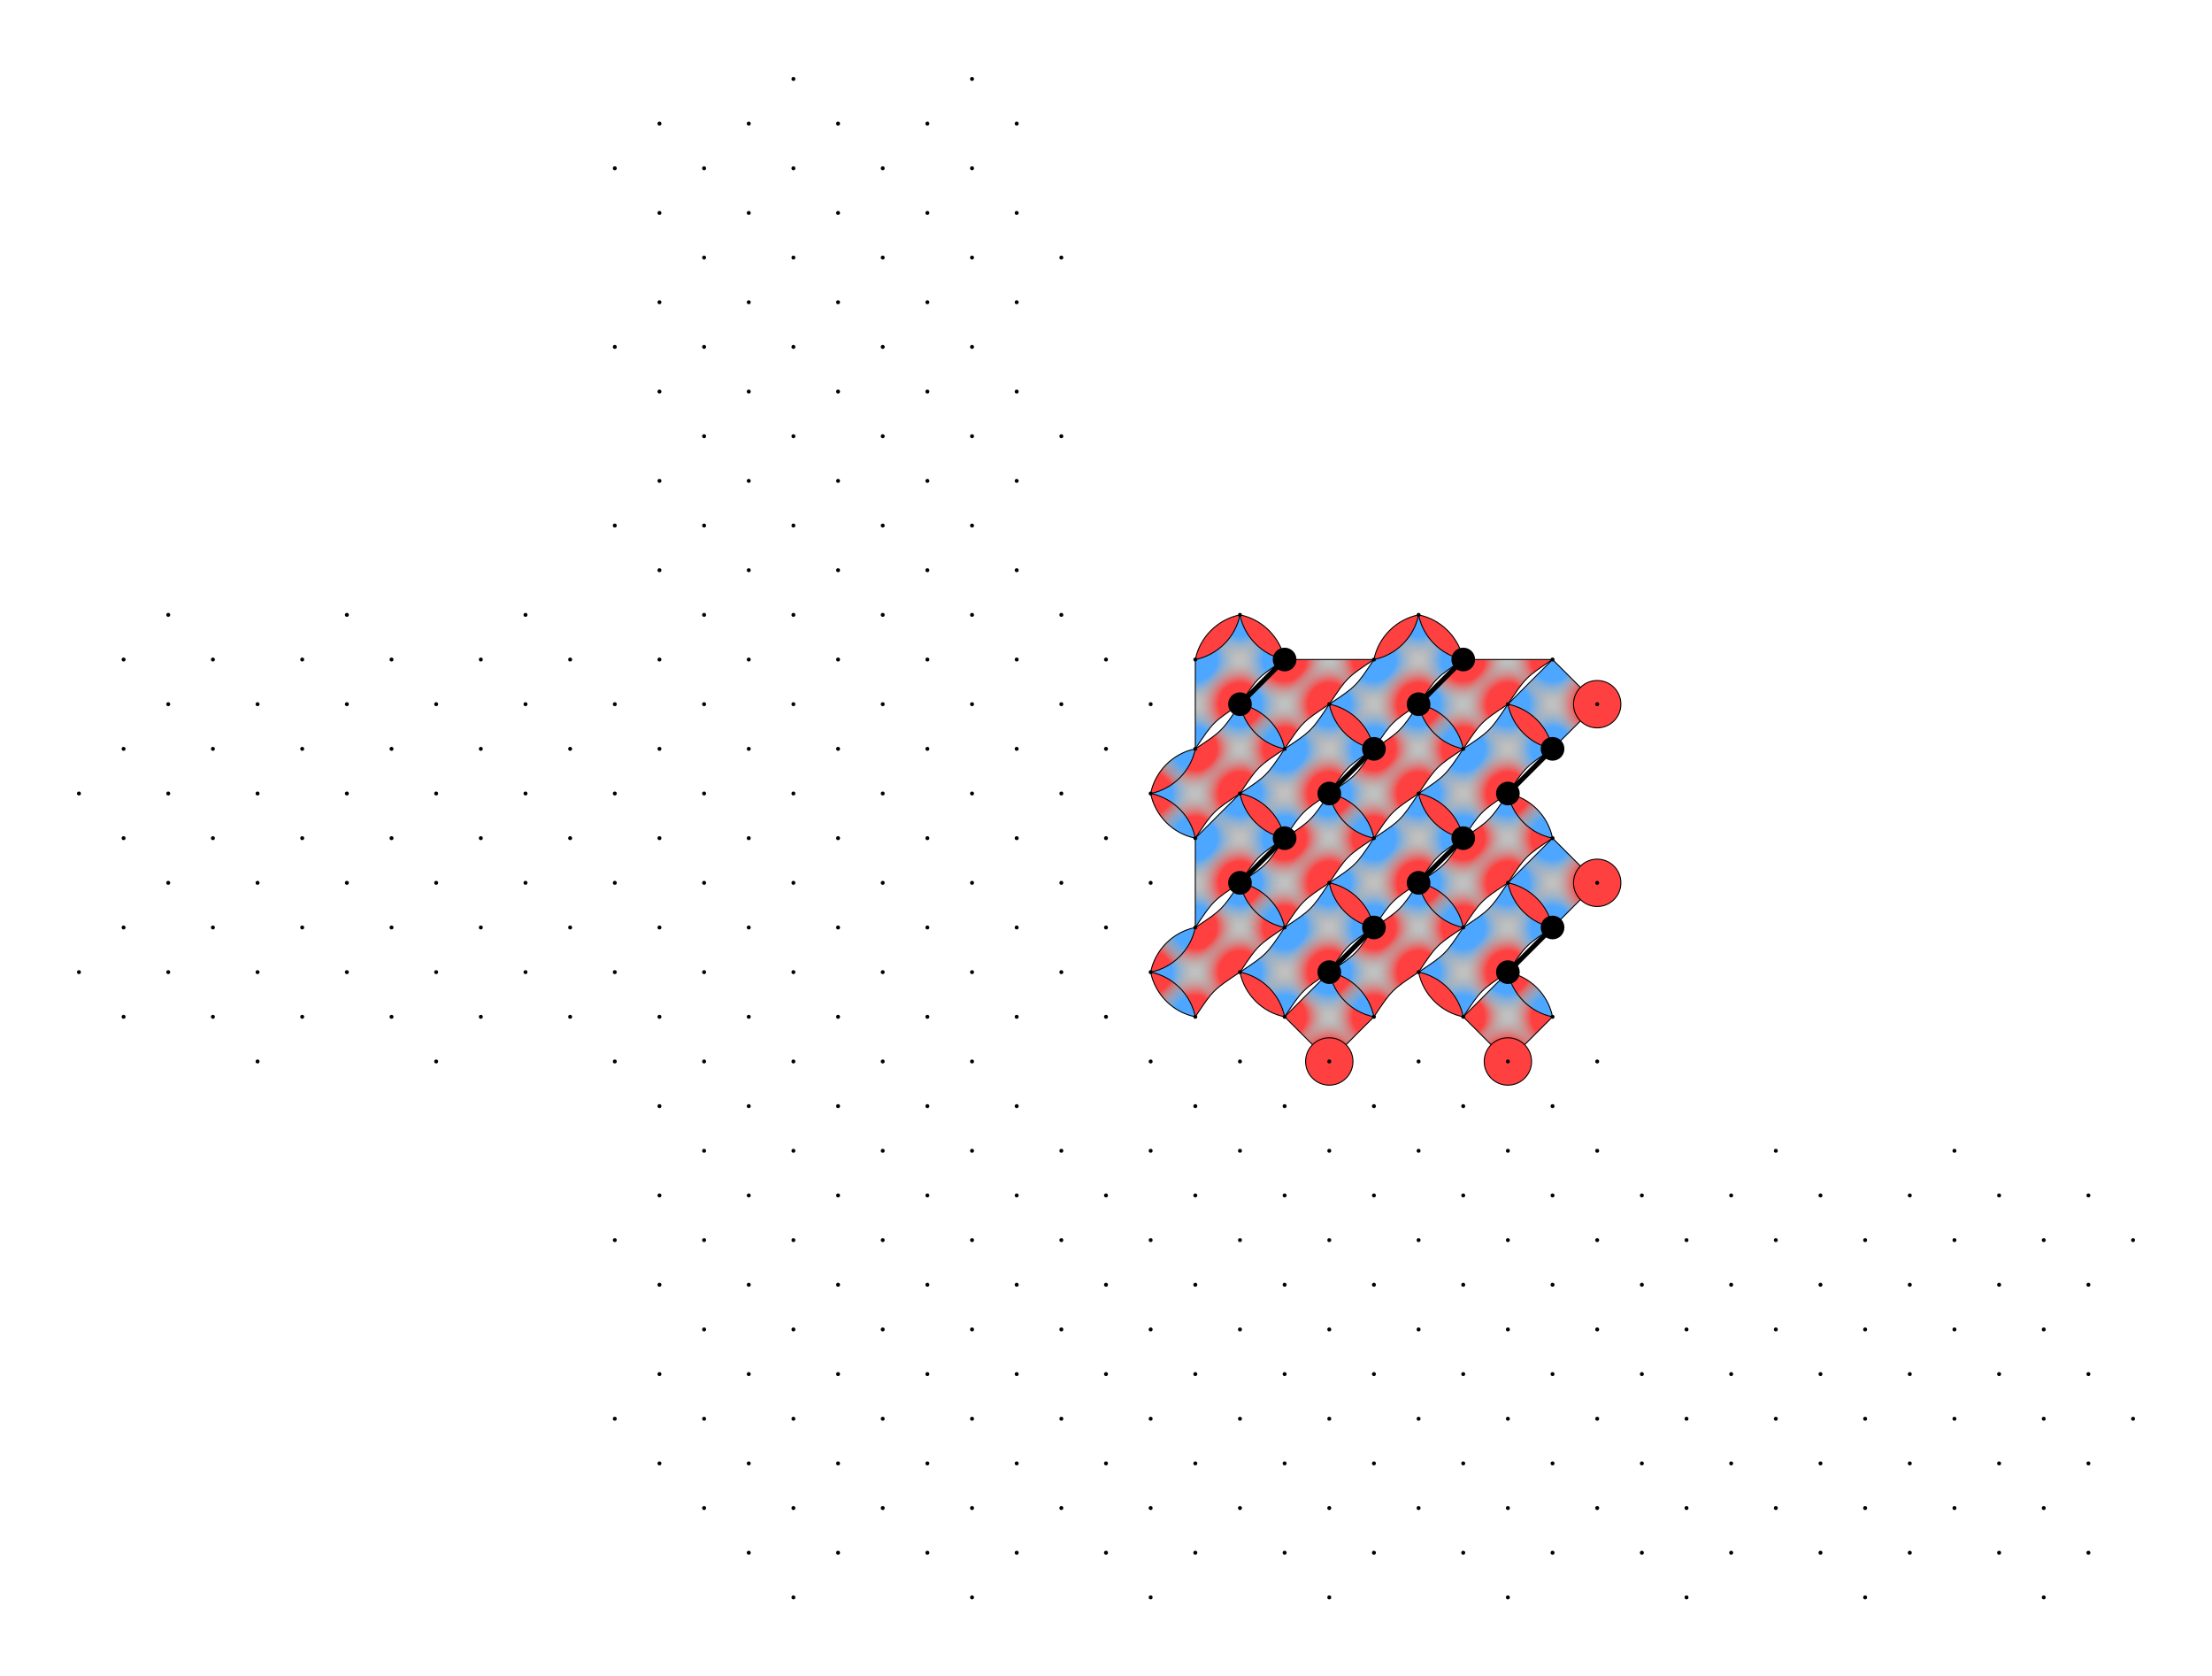 <svg viewBox="0 0 2241.72 1698.66"  version="1.1" xmlns="http://www.w3.org/2000/svg">
<g id="slice:1524:14_4_17:120">
<path d="M1211.37,758.823 C1238.52 740.721,1238.52 740.721,1256.63 713.568 L1301.88,758.823 C1274.73 776.924,1274.73 776.924,1256.63 804.077 C1229.47 822.179,1229.47 822.179,1211.37 849.332 L1166.12,804.077 C1193.27 785.975,1193.27 785.975,1211.37 758.823" stroke="none" fill-opacity="0.75" fill="#AAAAAA"/>
<clipPath id="clip0"><path d="M1211.37,758.823 C1238.52 740.721,1238.52 740.721,1256.63 713.568 L1301.88,758.823 C1274.73 776.924,1274.73 776.924,1256.63 804.077 C1229.47 822.179,1229.47 822.179,1211.37 849.332 L1166.12,804.077 C1193.27 785.975,1193.27 785.975,1211.37 758.823"/></clipPath>
<circle clip-path="url(#clip0)" cx="1166.12" cy="804.077" r="43" stroke="none" fill="url('#zgrad')"/>
<circle clip-path="url(#clip0)" cx="1211.37" cy="758.823" r="43" stroke="none" fill="url('#xgrad')"/>
<circle clip-path="url(#clip0)" cx="1211.37" cy="849.332" r="43" stroke="none" fill="url('#xgrad')"/>
<circle clip-path="url(#clip0)" cx="1256.63" cy="713.568" r="43" stroke="none" fill="url('#zgrad')"/>
<circle clip-path="url(#clip0)" cx="1256.63" cy="804.077" r="43" stroke="none" fill="url('#xgrad')"/>
<circle clip-path="url(#clip0)" cx="1301.88" cy="758.823" r="43" stroke="none" fill="url('#xgrad')"/>
<path d="M1211.37,758.823 C1238.52 740.721,1238.52 740.721,1256.63 713.568 L1301.88,758.823 C1274.73 776.924,1274.73 776.924,1256.63 804.077 C1229.47 822.179,1229.47 822.179,1211.37 849.332 L1166.12,804.077 C1193.27 785.975,1193.27 785.975,1211.37 758.823" stroke="black" fill="none"/>
</g>
<g id="slice:1526:14_8_17:120">
<path d="M1211.37,939.842 C1238.52 921.74,1238.52 921.74,1256.63 894.587 L1301.88,939.842 C1274.73 957.944,1274.73 957.944,1256.63 985.097 C1229.47 1003.2,1229.47 1003.2,1211.37 1030.35 L1166.12,985.097 C1193.27 966.995,1193.27 966.995,1211.37 939.842" stroke="none" fill-opacity="0.75" fill="#AAAAAA"/>
<clipPath id="clip1"><path d="M1211.37,939.842 C1238.52 921.74,1238.52 921.74,1256.63 894.587 L1301.88,939.842 C1274.73 957.944,1274.73 957.944,1256.63 985.097 C1229.47 1003.2,1229.47 1003.2,1211.37 1030.35 L1166.12,985.097 C1193.27 966.995,1193.27 966.995,1211.37 939.842"/></clipPath>
<circle clip-path="url(#clip1)" cx="1166.12" cy="985.097" r="43" stroke="none" fill="url('#zgrad')"/>
<circle clip-path="url(#clip1)" cx="1211.37" cy="939.842" r="43" stroke="none" fill="url('#xgrad')"/>
<circle clip-path="url(#clip1)" cx="1211.37" cy="1030.35" r="43" stroke="none" fill="url('#xgrad')"/>
<circle clip-path="url(#clip1)" cx="1256.63" cy="894.587" r="43" stroke="none" fill="url('#zgrad')"/>
<circle clip-path="url(#clip1)" cx="1256.63" cy="985.097" r="43" stroke="none" fill="url('#xgrad')"/>
<circle clip-path="url(#clip1)" cx="1301.88" cy="939.842" r="43" stroke="none" fill="url('#xgrad')"/>
<path d="M1211.37,939.842 C1238.52 921.74,1238.52 921.74,1256.63 894.587 L1301.88,939.842 C1274.73 957.944,1274.73 957.944,1256.63 985.097 C1229.47 1003.2,1229.47 1003.2,1211.37 1030.35 L1166.12,985.097 C1193.27 966.995,1193.27 966.995,1211.37 939.842" stroke="black" fill="none"/>
</g>
<g id="slice:1528:16_4_17:120">
<path d="M1301.88,758.823 C1329.03 740.721,1329.03 740.721,1347.14 713.568 L1392.39,758.823 C1365.24 776.924,1365.24 776.924,1347.14 804.077 C1319.98 822.179,1319.98 822.179,1301.88 849.332 L1256.63,804.077 C1283.78 785.975,1283.78 785.975,1301.88 758.823" stroke="none" fill-opacity="0.75" fill="#AAAAAA"/>
<clipPath id="clip2"><path d="M1301.88,758.823 C1329.03 740.721,1329.03 740.721,1347.14 713.568 L1392.39,758.823 C1365.24 776.924,1365.24 776.924,1347.14 804.077 C1319.98 822.179,1319.98 822.179,1301.88 849.332 L1256.63,804.077 C1283.78 785.975,1283.78 785.975,1301.88 758.823"/></clipPath>
<circle clip-path="url(#clip2)" cx="1256.63" cy="804.077" r="43" stroke="none" fill="url('#zgrad')"/>
<circle clip-path="url(#clip2)" cx="1301.88" cy="758.823" r="43" stroke="none" fill="url('#zgrad')"/>
<circle clip-path="url(#clip2)" cx="1301.88" cy="849.332" r="43" stroke="none" fill="url('#zgrad')"/>
<circle clip-path="url(#clip2)" cx="1347.14" cy="713.568" r="43" stroke="none" fill="url('#zgrad')"/>
<circle clip-path="url(#clip2)" cx="1347.14" cy="804.077" r="43" stroke="none" fill="url('#xgrad')"/>
<circle clip-path="url(#clip2)" cx="1392.39" cy="758.823" r="43" stroke="none" fill="url('#zgrad')"/>
<path d="M1301.88,758.823 C1329.03 740.721,1329.03 740.721,1347.14 713.568 L1392.39,758.823 C1365.24 776.924,1365.24 776.924,1347.14 804.077 C1319.98 822.179,1319.98 822.179,1301.88 849.332 L1256.63,804.077 C1283.78 785.975,1283.78 785.975,1301.88 758.823" stroke="black" fill="none"/>
</g>
<g id="slice:1529:16_6_17:120">
<path d="M1301.88,849.332 C1329.03 831.23,1329.03 831.23,1347.14 804.077 L1392.39,849.332 C1365.24 867.434,1365.24 867.434,1347.14 894.587 C1319.98 912.689,1319.98 912.689,1301.88 939.842 L1256.63,894.587 C1283.78 876.485,1283.78 876.485,1301.88 849.332" stroke="none" fill-opacity="0.75" fill="#AAAAAA"/>
<clipPath id="clip3"><path d="M1301.88,849.332 C1329.03 831.23,1329.03 831.23,1347.14 804.077 L1392.39,849.332 C1365.24 867.434,1365.24 867.434,1347.14 894.587 C1319.98 912.689,1319.98 912.689,1301.88 939.842 L1256.63,894.587 C1283.78 876.485,1283.78 876.485,1301.88 849.332"/></clipPath>
<circle clip-path="url(#clip3)" cx="1256.63" cy="894.587" r="43" stroke="none" fill="url('#zgrad')"/>
<circle clip-path="url(#clip3)" cx="1301.88" cy="849.332" r="43" stroke="none" fill="url('#xgrad')"/>
<circle clip-path="url(#clip3)" cx="1301.88" cy="939.842" r="43" stroke="none" fill="url('#xgrad')"/>
<circle clip-path="url(#clip3)" cx="1347.14" cy="804.077" r="43" stroke="none" fill="url('#zgrad')"/>
<circle clip-path="url(#clip3)" cx="1347.14" cy="894.587" r="43" stroke="none" fill="url('#xgrad')"/>
<circle clip-path="url(#clip3)" cx="1392.39" cy="849.332" r="43" stroke="none" fill="url('#xgrad')"/>
<path d="M1301.88,849.332 C1329.03 831.23,1329.03 831.23,1347.14 804.077 L1392.39,849.332 C1365.24 867.434,1365.24 867.434,1347.14 894.587 C1319.98 912.689,1319.98 912.689,1301.88 939.842 L1256.63,894.587 C1283.78 876.485,1283.78 876.485,1301.88 849.332" stroke="black" fill="none"/>
</g>
<g id="slice:1530:16_8_17:120">
<path d="M1301.88,939.842 C1329.03 921.74,1329.03 921.74,1347.14 894.587 L1392.39,939.842 C1365.24 957.944,1365.24 957.944,1347.14 985.097 C1319.98 1003.2,1319.98 1003.2,1301.88 1030.35 L1256.63,985.097 C1283.78 966.995,1283.78 966.995,1301.88 939.842" stroke="none" fill-opacity="0.75" fill="#AAAAAA"/>
<clipPath id="clip4"><path d="M1301.88,939.842 C1329.03 921.74,1329.03 921.74,1347.14 894.587 L1392.39,939.842 C1365.24 957.944,1365.24 957.944,1347.14 985.097 C1319.98 1003.2,1319.98 1003.2,1301.88 1030.35 L1256.63,985.097 C1283.78 966.995,1283.78 966.995,1301.88 939.842"/></clipPath>
<circle clip-path="url(#clip4)" cx="1256.63" cy="985.097" r="43" stroke="none" fill="url('#zgrad')"/>
<circle clip-path="url(#clip4)" cx="1301.88" cy="939.842" r="43" stroke="none" fill="url('#zgrad')"/>
<circle clip-path="url(#clip4)" cx="1301.88" cy="1030.35" r="43" stroke="none" fill="url('#zgrad')"/>
<circle clip-path="url(#clip4)" cx="1347.14" cy="894.587" r="43" stroke="none" fill="url('#zgrad')"/>
<circle clip-path="url(#clip4)" cx="1347.14" cy="985.097" r="43" stroke="none" fill="url('#xgrad')"/>
<circle clip-path="url(#clip4)" cx="1392.39" cy="939.842" r="43" stroke="none" fill="url('#zgrad')"/>
<path d="M1301.88,939.842 C1329.03 921.74,1329.03 921.74,1347.14 894.587 L1392.39,939.842 C1365.24 957.944,1365.24 957.944,1347.14 985.097 C1319.98 1003.2,1319.98 1003.2,1301.88 1030.35 L1256.63,985.097 C1283.78 966.995,1283.78 966.995,1301.88 939.842" stroke="black" fill="none"/>
</g>
<g id="slice:1533:18_2_17:120">
<path d="M1392.39,668.313 C1419.54 650.211,1419.54 650.211,1437.65 623.058 L1482.9,668.313 C1455.75 686.415,1455.75 686.415,1437.65 713.568 C1410.49 731.67,1410.49 731.67,1392.39 758.823 L1347.14,713.568 C1374.29 695.466,1374.29 695.466,1392.39 668.313" stroke="none" fill-opacity="0.75" fill="#AAAAAA"/>
<clipPath id="clip5"><path d="M1392.39,668.313 C1419.54 650.211,1419.54 650.211,1437.65 623.058 L1482.9,668.313 C1455.75 686.415,1455.75 686.415,1437.65 713.568 C1410.49 731.67,1410.49 731.67,1392.39 758.823 L1347.14,713.568 C1374.29 695.466,1374.29 695.466,1392.39 668.313"/></clipPath>
<circle clip-path="url(#clip5)" cx="1347.14" cy="713.568" r="43" stroke="none" fill="url('#zgrad')"/>
<circle clip-path="url(#clip5)" cx="1392.39" cy="668.313" r="43" stroke="none" fill="url('#zgrad')"/>
<circle clip-path="url(#clip5)" cx="1392.39" cy="758.823" r="43" stroke="none" fill="url('#zgrad')"/>
<circle clip-path="url(#clip5)" cx="1437.65" cy="623.058" r="43" stroke="none" fill="url('#zgrad')"/>
<circle clip-path="url(#clip5)" cx="1437.65" cy="713.568" r="43" stroke="none" fill="url('#xgrad')"/>
<circle clip-path="url(#clip5)" cx="1482.9" cy="668.313" r="43" stroke="none" fill="url('#zgrad')"/>
<path d="M1392.39,668.313 C1419.54 650.211,1419.54 650.211,1437.65 623.058 L1482.9,668.313 C1455.75 686.415,1455.75 686.415,1437.65 713.568 C1410.49 731.67,1410.49 731.67,1392.39 758.823 L1347.14,713.568 C1374.29 695.466,1374.29 695.466,1392.39 668.313" stroke="black" fill="none"/>
</g>
<g id="slice:1534:18_4_17:120">
<path d="M1392.39,758.823 C1419.54 740.721,1419.54 740.721,1437.65 713.568 L1482.9,758.823 C1455.75 776.924,1455.75 776.924,1437.65 804.077 C1410.49 822.179,1410.49 822.179,1392.39 849.332 L1347.14,804.077 C1374.29 785.975,1374.29 785.975,1392.39 758.823" stroke="none" fill-opacity="0.75" fill="#AAAAAA"/>
<clipPath id="clip6"><path d="M1392.39,758.823 C1419.54 740.721,1419.54 740.721,1437.65 713.568 L1482.9,758.823 C1455.75 776.924,1455.75 776.924,1437.65 804.077 C1410.49 822.179,1410.49 822.179,1392.39 849.332 L1347.14,804.077 C1374.29 785.975,1374.29 785.975,1392.39 758.823"/></clipPath>
<circle clip-path="url(#clip6)" cx="1347.14" cy="804.077" r="43" stroke="none" fill="url('#zgrad')"/>
<circle clip-path="url(#clip6)" cx="1392.39" cy="758.823" r="43" stroke="none" fill="url('#xgrad')"/>
<circle clip-path="url(#clip6)" cx="1392.39" cy="849.332" r="43" stroke="none" fill="url('#xgrad')"/>
<circle clip-path="url(#clip6)" cx="1437.65" cy="713.568" r="43" stroke="none" fill="url('#zgrad')"/>
<circle clip-path="url(#clip6)" cx="1437.65" cy="804.077" r="43" stroke="none" fill="url('#xgrad')"/>
<circle clip-path="url(#clip6)" cx="1482.9" cy="758.823" r="43" stroke="none" fill="url('#xgrad')"/>
<path d="M1392.39,758.823 C1419.54 740.721,1419.54 740.721,1437.65 713.568 L1482.9,758.823 C1455.75 776.924,1455.75 776.924,1437.65 804.077 C1410.49 822.179,1410.49 822.179,1392.39 849.332 L1347.14,804.077 C1374.29 785.975,1374.29 785.975,1392.39 758.823" stroke="black" fill="none"/>
</g>
<g id="slice:1535:18_6_17:120">
<path d="M1392.39,849.332 C1419.54 831.23,1419.54 831.23,1437.65 804.077 L1482.9,849.332 C1455.75 867.434,1455.75 867.434,1437.65 894.587 C1410.49 912.689,1410.49 912.689,1392.39 939.842 L1347.14,894.587 C1374.29 876.485,1374.29 876.485,1392.39 849.332" stroke="none" fill-opacity="0.75" fill="#AAAAAA"/>
<clipPath id="clip7"><path d="M1392.39,849.332 C1419.54 831.23,1419.54 831.23,1437.65 804.077 L1482.9,849.332 C1455.75 867.434,1455.75 867.434,1437.65 894.587 C1410.49 912.689,1410.49 912.689,1392.39 939.842 L1347.14,894.587 C1374.29 876.485,1374.29 876.485,1392.39 849.332"/></clipPath>
<circle clip-path="url(#clip7)" cx="1347.14" cy="894.587" r="43" stroke="none" fill="url('#zgrad')"/>
<circle clip-path="url(#clip7)" cx="1392.39" cy="849.332" r="43" stroke="none" fill="url('#zgrad')"/>
<circle clip-path="url(#clip7)" cx="1392.39" cy="939.842" r="43" stroke="none" fill="url('#zgrad')"/>
<circle clip-path="url(#clip7)" cx="1437.65" cy="804.077" r="43" stroke="none" fill="url('#zgrad')"/>
<circle clip-path="url(#clip7)" cx="1437.65" cy="894.587" r="43" stroke="none" fill="url('#xgrad')"/>
<circle clip-path="url(#clip7)" cx="1482.9" cy="849.332" r="43" stroke="none" fill="url('#zgrad')"/>
<path d="M1392.39,849.332 C1419.54 831.23,1419.54 831.23,1437.65 804.077 L1482.9,849.332 C1455.75 867.434,1455.75 867.434,1437.65 894.587 C1410.49 912.689,1410.49 912.689,1392.39 939.842 L1347.14,894.587 C1374.29 876.485,1374.29 876.485,1392.39 849.332" stroke="black" fill="none"/>
</g>
<g id="slice:1536:18_8_17:120">
<path d="M1392.39,939.842 C1419.54 921.74,1419.54 921.74,1437.65 894.587 L1482.9,939.842 C1455.75 957.944,1455.75 957.944,1437.65 985.097 C1410.49 1003.2,1410.49 1003.2,1392.39 1030.35 L1347.14,985.097 C1374.29 966.995,1374.29 966.995,1392.39 939.842" stroke="none" fill-opacity="0.75" fill="#AAAAAA"/>
<clipPath id="clip8"><path d="M1392.39,939.842 C1419.54 921.74,1419.54 921.74,1437.65 894.587 L1482.9,939.842 C1455.75 957.944,1455.75 957.944,1437.65 985.097 C1410.49 1003.2,1410.49 1003.2,1392.39 1030.35 L1347.14,985.097 C1374.29 966.995,1374.29 966.995,1392.39 939.842"/></clipPath>
<circle clip-path="url(#clip8)" cx="1347.14" cy="985.097" r="43" stroke="none" fill="url('#zgrad')"/>
<circle clip-path="url(#clip8)" cx="1392.39" cy="939.842" r="43" stroke="none" fill="url('#xgrad')"/>
<circle clip-path="url(#clip8)" cx="1392.39" cy="1030.35" r="43" stroke="none" fill="url('#xgrad')"/>
<circle clip-path="url(#clip8)" cx="1437.65" cy="894.587" r="43" stroke="none" fill="url('#zgrad')"/>
<circle clip-path="url(#clip8)" cx="1437.65" cy="985.097" r="43" stroke="none" fill="url('#xgrad')"/>
<circle clip-path="url(#clip8)" cx="1482.9" cy="939.842" r="43" stroke="none" fill="url('#xgrad')"/>
<path d="M1392.39,939.842 C1419.54 921.74,1419.54 921.74,1437.65 894.587 L1482.9,939.842 C1455.75 957.944,1455.75 957.944,1437.65 985.097 C1410.49 1003.2,1410.49 1003.2,1392.39 1030.35 L1347.14,985.097 C1374.29 966.995,1374.29 966.995,1392.39 939.842" stroke="black" fill="none"/>
</g>
<g id="slice:1538:20_4_17:120">
<path d="M1482.9,758.823 C1510.05 740.721,1510.05 740.721,1528.15 713.568 L1573.41,758.823 C1546.26 776.924,1546.26 776.924,1528.15 804.077 C1501 822.179,1501 822.179,1482.9 849.332 L1437.65,804.077 C1464.8 785.975,1464.8 785.975,1482.9 758.823" stroke="none" fill-opacity="0.75" fill="#AAAAAA"/>
<clipPath id="clip9"><path d="M1482.9,758.823 C1510.05 740.721,1510.05 740.721,1528.15 713.568 L1573.41,758.823 C1546.26 776.924,1546.26 776.924,1528.15 804.077 C1501 822.179,1501 822.179,1482.9 849.332 L1437.65,804.077 C1464.8 785.975,1464.8 785.975,1482.9 758.823"/></clipPath>
<circle clip-path="url(#clip9)" cx="1437.65" cy="804.077" r="43" stroke="none" fill="url('#zgrad')"/>
<circle clip-path="url(#clip9)" cx="1482.9" cy="758.823" r="43" stroke="none" fill="url('#zgrad')"/>
<circle clip-path="url(#clip9)" cx="1482.9" cy="849.332" r="43" stroke="none" fill="url('#zgrad')"/>
<circle clip-path="url(#clip9)" cx="1528.15" cy="713.568" r="43" stroke="none" fill="url('#zgrad')"/>
<circle clip-path="url(#clip9)" cx="1528.15" cy="804.077" r="43" stroke="none" fill="url('#xgrad')"/>
<circle clip-path="url(#clip9)" cx="1573.41" cy="758.823" r="43" stroke="none" fill="url('#zgrad')"/>
<path d="M1482.9,758.823 C1510.05 740.721,1510.05 740.721,1528.15 713.568 L1573.41,758.823 C1546.26 776.924,1546.26 776.924,1528.15 804.077 C1501 822.179,1501 822.179,1482.9 849.332 L1437.65,804.077 C1464.8 785.975,1464.8 785.975,1482.9 758.823" stroke="black" fill="none"/>
</g>
<g id="slice:1539:20_6_17:120">
<path d="M1482.9,849.332 C1510.05 831.23,1510.05 831.23,1528.15 804.077 L1573.41,849.332 C1546.26 867.434,1546.26 867.434,1528.15 894.587 C1501 912.689,1501 912.689,1482.9 939.842 L1437.65,894.587 C1464.8 876.485,1464.8 876.485,1482.9 849.332" stroke="none" fill-opacity="0.75" fill="#AAAAAA"/>
<clipPath id="clip10"><path d="M1482.9,849.332 C1510.05 831.23,1510.05 831.23,1528.15 804.077 L1573.41,849.332 C1546.26 867.434,1546.26 867.434,1528.15 894.587 C1501 912.689,1501 912.689,1482.9 939.842 L1437.65,894.587 C1464.8 876.485,1464.8 876.485,1482.9 849.332"/></clipPath>
<circle clip-path="url(#clip10)" cx="1437.65" cy="894.587" r="43" stroke="none" fill="url('#zgrad')"/>
<circle clip-path="url(#clip10)" cx="1482.9" cy="849.332" r="43" stroke="none" fill="url('#xgrad')"/>
<circle clip-path="url(#clip10)" cx="1482.9" cy="939.842" r="43" stroke="none" fill="url('#xgrad')"/>
<circle clip-path="url(#clip10)" cx="1528.15" cy="804.077" r="43" stroke="none" fill="url('#zgrad')"/>
<circle clip-path="url(#clip10)" cx="1528.15" cy="894.587" r="43" stroke="none" fill="url('#xgrad')"/>
<circle clip-path="url(#clip10)" cx="1573.41" cy="849.332" r="43" stroke="none" fill="url('#xgrad')"/>
<path d="M1482.9,849.332 C1510.05 831.23,1510.05 831.23,1528.15 804.077 L1573.41,849.332 C1546.26 867.434,1546.26 867.434,1528.15 894.587 C1501 912.689,1501 912.689,1482.9 939.842 L1437.65,894.587 C1464.8 876.485,1464.8 876.485,1482.9 849.332" stroke="black" fill="none"/>
</g>
<g id="slice:1540:20_8_17:120">
<path d="M1482.9,939.842 C1510.05 921.74,1510.05 921.74,1528.15 894.587 L1573.41,939.842 C1546.26 957.944,1546.26 957.944,1528.15 985.097 C1501 1003.2,1501 1003.2,1482.9 1030.35 L1437.65,985.097 C1464.8 966.995,1464.8 966.995,1482.9 939.842" stroke="none" fill-opacity="0.75" fill="#AAAAAA"/>
<clipPath id="clip11"><path d="M1482.9,939.842 C1510.05 921.74,1510.05 921.74,1528.15 894.587 L1573.41,939.842 C1546.26 957.944,1546.26 957.944,1528.15 985.097 C1501 1003.2,1501 1003.2,1482.9 1030.35 L1437.65,985.097 C1464.8 966.995,1464.8 966.995,1482.9 939.842"/></clipPath>
<circle clip-path="url(#clip11)" cx="1437.65" cy="985.097" r="43" stroke="none" fill="url('#zgrad')"/>
<circle clip-path="url(#clip11)" cx="1482.9" cy="939.842" r="43" stroke="none" fill="url('#zgrad')"/>
<circle clip-path="url(#clip11)" cx="1482.9" cy="1030.35" r="43" stroke="none" fill="url('#zgrad')"/>
<circle clip-path="url(#clip11)" cx="1528.15" cy="894.587" r="43" stroke="none" fill="url('#zgrad')"/>
<circle clip-path="url(#clip11)" cx="1528.15" cy="985.097" r="43" stroke="none" fill="url('#xgrad')"/>
<circle clip-path="url(#clip11)" cx="1573.41" cy="939.842" r="43" stroke="none" fill="url('#zgrad')"/>
<path d="M1482.9,939.842 C1510.05 921.74,1510.05 921.74,1528.15 894.587 L1573.41,939.842 C1546.26 957.944,1546.26 957.944,1528.15 985.097 C1501 1003.2,1501 1003.2,1482.9 1030.35 L1437.65,985.097 C1464.8 966.995,1464.8 966.995,1482.9 939.842" stroke="black" fill="none"/>
</g>
<g id="slice:1523:14_2_17:120">
<path d="M1211.37,668.313 L1256.63,623.058 L1301.88,668.313 C1274.73 686.415,1274.73 686.415,1256.63 713.568 C1229.47 731.67,1229.47 731.67,1211.37 758.823 L1211.37,668.313" stroke="none" fill-opacity="0.75" fill="#AAAAAA"/>
<clipPath id="clip12"><path d="M1211.37,668.313 L1256.63,623.058 L1301.88,668.313 C1274.73 686.415,1274.73 686.415,1256.63 713.568 C1229.47 731.67,1229.47 731.67,1211.37 758.823 L1211.37,668.313"/></clipPath>
<circle clip-path="url(#clip12)" cx="1211.37" cy="668.313" r="43" stroke="none" fill="url('#zgrad')"/>
<circle clip-path="url(#clip12)" cx="1211.37" cy="758.823" r="43" stroke="none" fill="url('#zgrad')"/>
<circle clip-path="url(#clip12)" cx="1256.63" cy="623.058" r="43" stroke="none" fill="url('#zgrad')"/>
<circle clip-path="url(#clip12)" cx="1256.63" cy="713.568" r="43" stroke="none" fill="url('#xgrad')"/>
<circle clip-path="url(#clip12)" cx="1301.88" cy="668.313" r="43" stroke="none" fill="url('#zgrad')"/>
<path d="M1211.37,668.313 L1256.63,623.058 L1301.88,668.313 C1274.73 686.415,1274.73 686.415,1256.63 713.568 C1229.47 731.67,1229.47 731.67,1211.37 758.823 L1211.37,668.313" stroke="black" fill="none"/>
</g>
<g id="slice:1525:14_6_17:120">
<path d="M1211.37,849.332 L1256.63,804.077 L1301.88,849.332 C1274.73 867.434,1274.73 867.434,1256.63 894.587 C1229.47 912.689,1229.47 912.689,1211.37 939.842 L1211.37,849.332" stroke="none" fill-opacity="0.75" fill="#AAAAAA"/>
<clipPath id="clip13"><path d="M1211.37,849.332 L1256.63,804.077 L1301.88,849.332 C1274.73 867.434,1274.73 867.434,1256.63 894.587 C1229.47 912.689,1229.47 912.689,1211.37 939.842 L1211.37,849.332"/></clipPath>
<circle clip-path="url(#clip13)" cx="1211.37" cy="849.332" r="43" stroke="none" fill="url('#zgrad')"/>
<circle clip-path="url(#clip13)" cx="1211.37" cy="939.842" r="43" stroke="none" fill="url('#zgrad')"/>
<circle clip-path="url(#clip13)" cx="1256.63" cy="804.077" r="43" stroke="none" fill="url('#zgrad')"/>
<circle clip-path="url(#clip13)" cx="1256.63" cy="894.587" r="43" stroke="none" fill="url('#xgrad')"/>
<circle clip-path="url(#clip13)" cx="1301.88" cy="849.332" r="43" stroke="none" fill="url('#zgrad')"/>
<path d="M1211.37,849.332 L1256.63,804.077 L1301.88,849.332 C1274.73 867.434,1274.73 867.434,1256.63 894.587 C1229.47 912.689,1229.47 912.689,1211.37 939.842 L1211.37,849.332" stroke="black" fill="none"/>
</g>
<g id="slice:1527:16_2_17:120">
<path d="M1301.88,668.313 L1392.39,668.313 C1365.24 686.415,1365.24 686.415,1347.14 713.568 C1319.98 731.67,1319.98 731.67,1301.88 758.823 L1256.63,713.568 L1301.88,668.313" stroke="none" fill-opacity="0.75" fill="#AAAAAA"/>
<clipPath id="clip14"><path d="M1301.88,668.313 L1392.39,668.313 C1365.24 686.415,1365.24 686.415,1347.14 713.568 C1319.98 731.67,1319.98 731.67,1301.88 758.823 L1256.63,713.568 L1301.88,668.313"/></clipPath>
<circle clip-path="url(#clip14)" cx="1256.63" cy="713.568" r="43" stroke="none" fill="url('#zgrad')"/>
<circle clip-path="url(#clip14)" cx="1301.88" cy="668.313" r="43" stroke="none" fill="url('#xgrad')"/>
<circle clip-path="url(#clip14)" cx="1301.88" cy="758.823" r="43" stroke="none" fill="url('#xgrad')"/>
<circle clip-path="url(#clip14)" cx="1347.14" cy="713.568" r="43" stroke="none" fill="url('#xgrad')"/>
<circle clip-path="url(#clip14)" cx="1392.39" cy="668.313" r="43" stroke="none" fill="url('#xgrad')"/>
<path d="M1301.88,668.313 L1392.39,668.313 C1365.24 686.415,1365.24 686.415,1347.14 713.568 C1319.98 731.67,1319.98 731.67,1301.88 758.823 L1256.63,713.568 L1301.88,668.313" stroke="black" fill="none"/>
</g>
<g id="slice:1537:20_2_17:120">
<path d="M1482.9,668.313 L1573.41,668.313 C1546.26 686.415,1546.26 686.415,1528.15 713.568 C1501 731.67,1501 731.67,1482.9 758.823 L1437.65,713.568 L1482.9,668.313" stroke="none" fill-opacity="0.75" fill="#AAAAAA"/>
<clipPath id="clip15"><path d="M1482.9,668.313 L1573.41,668.313 C1546.26 686.415,1546.26 686.415,1528.15 713.568 C1501 731.67,1501 731.67,1482.9 758.823 L1437.65,713.568 L1482.9,668.313"/></clipPath>
<circle clip-path="url(#clip15)" cx="1437.65" cy="713.568" r="43" stroke="none" fill="url('#zgrad')"/>
<circle clip-path="url(#clip15)" cx="1482.9" cy="668.313" r="43" stroke="none" fill="url('#xgrad')"/>
<circle clip-path="url(#clip15)" cx="1482.9" cy="758.823" r="43" stroke="none" fill="url('#xgrad')"/>
<circle clip-path="url(#clip15)" cx="1528.15" cy="713.568" r="43" stroke="none" fill="url('#xgrad')"/>
<circle clip-path="url(#clip15)" cx="1573.41" cy="668.313" r="43" stroke="none" fill="url('#xgrad')"/>
<path d="M1482.9,668.313 L1573.41,668.313 C1546.26 686.415,1546.26 686.415,1528.15 713.568 C1501 731.67,1501 731.67,1482.9 758.823 L1437.65,713.568 L1482.9,668.313" stroke="black" fill="none"/>
</g>
<g id="slice:1531:16_10_17:120">
<path d="M1301.88,1030.35 L1347.14,985.097 L1392.39,1030.35 L1347.14,1075.61 L1301.88,1030.35" stroke="none" fill-opacity="0.75" fill="#AAAAAA"/>
<clipPath id="clip16"><path d="M1301.88,1030.35 L1347.14,985.097 L1392.39,1030.35 L1347.14,1075.61 L1301.88,1030.35"/></clipPath>
<circle clip-path="url(#clip16)" cx="1301.88" cy="1030.35" r="43" stroke="none" fill="url('#xgrad')"/>
<circle clip-path="url(#clip16)" cx="1347.14" cy="985.097" r="43" stroke="none" fill="url('#zgrad')"/>
<circle clip-path="url(#clip16)" cx="1347.14" cy="1075.61" r="43" stroke="none" fill="url('#xgrad')"/>
<circle clip-path="url(#clip16)" cx="1392.39" cy="1030.35" r="43" stroke="none" fill="url('#xgrad')"/>
<path d="M1301.88,1030.35 L1347.14,985.097 L1392.39,1030.35 L1347.14,1075.61 L1301.88,1030.35" stroke="black" fill="none"/>
</g>
<g id="slice:1541:20_10_17:120">
<path d="M1482.9,1030.35 L1528.15,985.097 L1573.41,1030.35 L1528.15,1075.61 L1482.9,1030.35" stroke="none" fill-opacity="0.75" fill="#AAAAAA"/>
<clipPath id="clip17"><path d="M1482.9,1030.35 L1528.15,985.097 L1573.41,1030.35 L1528.15,1075.61 L1482.9,1030.35"/></clipPath>
<circle clip-path="url(#clip17)" cx="1482.9" cy="1030.35" r="43" stroke="none" fill="url('#xgrad')"/>
<circle clip-path="url(#clip17)" cx="1528.15" cy="985.097" r="43" stroke="none" fill="url('#zgrad')"/>
<circle clip-path="url(#clip17)" cx="1528.15" cy="1075.61" r="43" stroke="none" fill="url('#xgrad')"/>
<circle clip-path="url(#clip17)" cx="1573.41" cy="1030.35" r="43" stroke="none" fill="url('#xgrad')"/>
<path d="M1482.9,1030.35 L1528.15,985.097 L1573.41,1030.35 L1528.15,1075.61 L1482.9,1030.35" stroke="black" fill="none"/>
</g>
<g id="slice:1542:22_2_17:120">
<path d="M1528.15,713.568 L1573.41,668.313 L1618.66,713.568 L1573.41,758.823 L1528.15,713.568" stroke="none" fill-opacity="0.75" fill="#AAAAAA"/>
<clipPath id="clip18"><path d="M1528.15,713.568 L1573.41,668.313 L1618.66,713.568 L1573.41,758.823 L1528.15,713.568"/></clipPath>
<circle clip-path="url(#clip18)" cx="1528.15" cy="713.568" r="43" stroke="none" fill="url('#zgrad')"/>
<circle clip-path="url(#clip18)" cx="1573.41" cy="668.313" r="43" stroke="none" fill="url('#zgrad')"/>
<circle clip-path="url(#clip18)" cx="1573.41" cy="758.823" r="43" stroke="none" fill="url('#zgrad')"/>
<circle clip-path="url(#clip18)" cx="1618.66" cy="713.568" r="43" stroke="none" fill="url('#xgrad')"/>
<path d="M1528.15,713.568 L1573.41,668.313 L1618.66,713.568 L1573.41,758.823 L1528.15,713.568" stroke="black" fill="none"/>
</g>
<g id="slice:1543:22_6_17:120">
<path d="M1528.15,894.587 L1573.41,849.332 L1618.66,894.587 L1573.41,939.842 L1528.15,894.587" stroke="none" fill-opacity="0.75" fill="#AAAAAA"/>
<clipPath id="clip19"><path d="M1528.15,894.587 L1573.41,849.332 L1618.66,894.587 L1573.41,939.842 L1528.15,894.587"/></clipPath>
<circle clip-path="url(#clip19)" cx="1528.15" cy="894.587" r="43" stroke="none" fill="url('#zgrad')"/>
<circle clip-path="url(#clip19)" cx="1573.41" cy="849.332" r="43" stroke="none" fill="url('#zgrad')"/>
<circle clip-path="url(#clip19)" cx="1573.41" cy="939.842" r="43" stroke="none" fill="url('#zgrad')"/>
<circle clip-path="url(#clip19)" cx="1618.66" cy="894.587" r="43" stroke="none" fill="url('#xgrad')"/>
<path d="M1528.15,894.587 L1573.41,849.332 L1618.66,894.587 L1573.41,939.842 L1528.15,894.587" stroke="black" fill="none"/>
</g>
<g id="slice:1496:12_4_16:120">
<path d="M1166.12,804.077 C1170.64 826.705, 1188.74 844.807, 1211.37 849.332 C1206.85 826.705, 1188.74 808.603, 1166.12 804.077" stroke="none" fill="#AAAAAA"/>
<clipPath id="clip20"><path d="M1166.12,804.077 C1170.64 826.705, 1188.74 844.807, 1211.37 849.332 C1206.85 826.705, 1188.74 808.603, 1166.12 804.077"/></clipPath>
<circle clip-path="url(#clip20)" cx="1166.12" cy="804.077" r="43" stroke="none" fill="url('#xgrad')"/>
<circle clip-path="url(#clip20)" cx="1211.37" cy="849.332" r="43" stroke="none" fill="url('#zgrad')"/>
<path d="M1166.12,804.077 C1170.64 826.705, 1188.74 844.807, 1211.37 849.332 C1206.85 826.705, 1188.74 808.603, 1166.12 804.077" stroke="black" fill="none"/>
</g>
<g id="slice:1497:12_8_16:120">
<path d="M1166.12,985.097 C1170.64 1007.72, 1188.74 1025.83, 1211.37 1030.35 C1206.85 1007.72, 1188.74 989.622, 1166.12 985.097" stroke="none" fill="#AAAAAA"/>
<clipPath id="clip21"><path d="M1166.12,985.097 C1170.64 1007.72, 1188.74 1025.83, 1211.37 1030.35 C1206.85 1007.72, 1188.74 989.622, 1166.12 985.097"/></clipPath>
<circle clip-path="url(#clip21)" cx="1166.12" cy="985.097" r="43" stroke="none" fill="url('#xgrad')"/>
<circle clip-path="url(#clip21)" cx="1211.37" cy="1030.35" r="43" stroke="none" fill="url('#zgrad')"/>
<path d="M1166.12,985.097 C1170.64 1007.72, 1188.74 1025.83, 1211.37 1030.35 C1206.85 1007.72, 1188.74 989.622, 1166.12 985.097" stroke="black" fill="none"/>
</g>
<g id="slice:1498:14_0_16:120">
<path d="M1256.63,623.058 C1261.15 645.685, 1279.25 663.787, 1301.88 668.313 C1297.35 645.685, 1279.25 627.583, 1256.63 623.058" stroke="none" fill="#FF4040"/>
<path d="M1256.63,623.058 C1261.15 645.685, 1279.25 663.787, 1301.88 668.313 C1297.35 645.685, 1279.25 627.583, 1256.63 623.058" stroke="black" fill="none"/>
</g>
<g id="slice:1499:14_2_16:120">
<path d="M1256.63,713.568 C1261.15 736.195, 1279.25 754.297, 1301.88 758.823 C1297.35 736.195, 1279.25 718.093, 1256.63 713.568" stroke="none" fill="#AAAAAA"/>
<clipPath id="clip22"><path d="M1256.63,713.568 C1261.15 736.195, 1279.25 754.297, 1301.88 758.823 C1297.35 736.195, 1279.25 718.093, 1256.63 713.568"/></clipPath>
<circle clip-path="url(#clip22)" cx="1256.63" cy="713.568" r="43" stroke="none" fill="url('#xgrad')"/>
<circle clip-path="url(#clip22)" cx="1301.88" cy="758.823" r="43" stroke="none" fill="url('#zgrad')"/>
<path d="M1256.63,713.568 C1261.15 736.195, 1279.25 754.297, 1301.88 758.823 C1297.35 736.195, 1279.25 718.093, 1256.63 713.568" stroke="black" fill="none"/>
</g>
<g id="slice:1500:14_4_16:120">
<path d="M1256.63,804.077 C1261.15 826.705, 1279.25 844.807, 1301.88 849.332 C1297.35 826.705, 1279.25 808.603, 1256.63 804.077" stroke="none" fill="#FF4040"/>
<path d="M1256.63,804.077 C1261.15 826.705, 1279.25 844.807, 1301.88 849.332 C1297.35 826.705, 1279.25 808.603, 1256.63 804.077" stroke="black" fill="none"/>
</g>
<g id="slice:1501:14_6_16:120">
<path d="M1256.63,894.587 C1261.15 917.214, 1279.25 935.316, 1301.88 939.842 C1297.36 917.214, 1279.25 899.112, 1256.63 894.587" stroke="none" fill="#AAAAAA"/>
<clipPath id="clip23"><path d="M1256.63,894.587 C1261.15 917.214, 1279.25 935.316, 1301.88 939.842 C1297.36 917.214, 1279.25 899.112, 1256.63 894.587"/></clipPath>
<circle clip-path="url(#clip23)" cx="1256.63" cy="894.587" r="43" stroke="none" fill="url('#xgrad')"/>
<circle clip-path="url(#clip23)" cx="1301.88" cy="939.842" r="43" stroke="none" fill="url('#zgrad')"/>
<path d="M1256.63,894.587 C1261.15 917.214, 1279.25 935.316, 1301.88 939.842 C1297.36 917.214, 1279.25 899.112, 1256.63 894.587" stroke="black" fill="none"/>
</g>
<g id="slice:1502:14_8_16:120">
<path d="M1256.63,985.097 C1261.15 1007.72, 1279.25 1025.83, 1301.88 1030.35 C1297.36 1007.72, 1279.25 989.622, 1256.63 985.097" stroke="none" fill="#FF4040"/>
<path d="M1256.63,985.097 C1261.15 1007.72, 1279.25 1025.83, 1301.88 1030.35 C1297.36 1007.72, 1279.25 989.622, 1256.63 985.097" stroke="black" fill="none"/>
</g>
<g id="slice:1503:16_2_16:120">
<path d="M1347.14,713.568 C1351.66 736.195, 1369.76 754.297, 1392.39 758.823 C1387.86 736.195, 1369.76 718.093, 1347.14 713.568" stroke="none" fill="#FF4040"/>
<path d="M1347.14,713.568 C1351.66 736.195, 1369.76 754.297, 1392.39 758.823 C1387.86 736.195, 1369.76 718.093, 1347.14 713.568" stroke="black" fill="none"/>
</g>
<g id="slice:1504:16_4_16:120">
<path d="M1347.14,804.077 C1351.66 826.705, 1369.76 844.807, 1392.39 849.332 C1387.86 826.705, 1369.76 808.603, 1347.14 804.077" stroke="none" fill="#AAAAAA"/>
<clipPath id="clip24"><path d="M1347.14,804.077 C1351.66 826.705, 1369.76 844.807, 1392.39 849.332 C1387.86 826.705, 1369.76 808.603, 1347.14 804.077"/></clipPath>
<circle clip-path="url(#clip24)" cx="1347.14" cy="804.077" r="43" stroke="none" fill="url('#xgrad')"/>
<circle clip-path="url(#clip24)" cx="1392.39" cy="849.332" r="43" stroke="none" fill="url('#zgrad')"/>
<path d="M1347.14,804.077 C1351.66 826.705, 1369.76 844.807, 1392.39 849.332 C1387.86 826.705, 1369.76 808.603, 1347.14 804.077" stroke="black" fill="none"/>
</g>
<g id="slice:1505:16_6_16:120">
<path d="M1347.14,894.587 C1351.66 917.214, 1369.76 935.316, 1392.39 939.842 C1387.86 917.214, 1369.76 899.112, 1347.14 894.587" stroke="none" fill="#FF4040"/>
<path d="M1347.14,894.587 C1351.66 917.214, 1369.76 935.316, 1392.39 939.842 C1387.86 917.214, 1369.76 899.112, 1347.14 894.587" stroke="black" fill="none"/>
</g>
<g id="slice:1506:16_8_16:120">
<path d="M1347.14,985.097 C1351.66 1007.72, 1369.76 1025.83, 1392.39 1030.35 C1387.86 1007.72, 1369.76 989.622, 1347.14 985.097" stroke="none" fill="#AAAAAA"/>
<clipPath id="clip25"><path d="M1347.14,985.097 C1351.66 1007.72, 1369.76 1025.83, 1392.39 1030.35 C1387.86 1007.72, 1369.76 989.622, 1347.14 985.097"/></clipPath>
<circle clip-path="url(#clip25)" cx="1347.14" cy="985.097" r="43" stroke="none" fill="url('#xgrad')"/>
<circle clip-path="url(#clip25)" cx="1392.39" cy="1030.35" r="43" stroke="none" fill="url('#zgrad')"/>
<path d="M1347.14,985.097 C1351.66 1007.72, 1369.76 1025.83, 1392.39 1030.35 C1387.86 1007.72, 1369.76 989.622, 1347.14 985.097" stroke="black" fill="none"/>
</g>
<g id="slice:1508:18_0_16:120">
<path d="M1437.65,623.058 C1442.17 645.685, 1460.27 663.787, 1482.9 668.313 C1478.37 645.685, 1460.27 627.583, 1437.65 623.058" stroke="none" fill="#FF4040"/>
<path d="M1437.65,623.058 C1442.17 645.685, 1460.27 663.787, 1482.9 668.313 C1478.37 645.685, 1460.27 627.583, 1437.65 623.058" stroke="black" fill="none"/>
</g>
<g id="slice:1509:18_2_16:120">
<path d="M1437.65,713.568 C1442.17 736.195, 1460.27 754.297, 1482.9 758.823 C1478.37 736.195, 1460.27 718.093, 1437.65 713.568" stroke="none" fill="#AAAAAA"/>
<clipPath id="clip26"><path d="M1437.65,713.568 C1442.17 736.195, 1460.27 754.297, 1482.9 758.823 C1478.37 736.195, 1460.27 718.093, 1437.65 713.568"/></clipPath>
<circle clip-path="url(#clip26)" cx="1437.65" cy="713.568" r="43" stroke="none" fill="url('#xgrad')"/>
<circle clip-path="url(#clip26)" cx="1482.9" cy="758.823" r="43" stroke="none" fill="url('#zgrad')"/>
<path d="M1437.65,713.568 C1442.17 736.195, 1460.27 754.297, 1482.9 758.823 C1478.37 736.195, 1460.27 718.093, 1437.65 713.568" stroke="black" fill="none"/>
</g>
<g id="slice:1510:18_4_16:120">
<path d="M1437.65,804.077 C1442.17 826.705, 1460.27 844.807, 1482.9 849.332 C1478.37 826.705, 1460.27 808.603, 1437.65 804.077" stroke="none" fill="#FF4040"/>
<path d="M1437.65,804.077 C1442.17 826.705, 1460.27 844.807, 1482.9 849.332 C1478.37 826.705, 1460.27 808.603, 1437.65 804.077" stroke="black" fill="none"/>
</g>
<g id="slice:1511:18_6_16:120">
<path d="M1437.65,894.587 C1442.17 917.214, 1460.27 935.316, 1482.9 939.842 C1478.37 917.214, 1460.27 899.112, 1437.65 894.587" stroke="none" fill="#AAAAAA"/>
<clipPath id="clip27"><path d="M1437.65,894.587 C1442.17 917.214, 1460.27 935.316, 1482.9 939.842 C1478.37 917.214, 1460.27 899.112, 1437.65 894.587"/></clipPath>
<circle clip-path="url(#clip27)" cx="1437.65" cy="894.587" r="43" stroke="none" fill="url('#xgrad')"/>
<circle clip-path="url(#clip27)" cx="1482.9" cy="939.842" r="43" stroke="none" fill="url('#zgrad')"/>
<path d="M1437.65,894.587 C1442.17 917.214, 1460.27 935.316, 1482.9 939.842 C1478.37 917.214, 1460.27 899.112, 1437.65 894.587" stroke="black" fill="none"/>
</g>
<g id="slice:1512:18_8_16:120">
<path d="M1437.65,985.097 C1442.17 1007.72, 1460.27 1025.83, 1482.9 1030.35 C1478.37 1007.72, 1460.27 989.622, 1437.65 985.097" stroke="none" fill="#FF4040"/>
<path d="M1437.65,985.097 C1442.17 1007.72, 1460.27 1025.83, 1482.9 1030.35 C1478.37 1007.72, 1460.27 989.622, 1437.65 985.097" stroke="black" fill="none"/>
</g>
<g id="slice:1513:20_2_16:120">
<path d="M1528.15,713.568 C1532.68 736.195, 1550.78 754.297, 1573.41 758.823 C1568.88 736.195, 1550.78 718.093, 1528.15 713.568" stroke="none" fill="#FF4040"/>
<path d="M1528.15,713.568 C1532.68 736.195, 1550.78 754.297, 1573.41 758.823 C1568.88 736.195, 1550.78 718.093, 1528.15 713.568" stroke="black" fill="none"/>
</g>
<g id="slice:1514:20_4_16:120">
<path d="M1528.15,804.077 C1532.68 826.705, 1550.78 844.807, 1573.41 849.332 C1568.88 826.705, 1550.78 808.603, 1528.15 804.077" stroke="none" fill="#AAAAAA"/>
<clipPath id="clip28"><path d="M1528.15,804.077 C1532.68 826.705, 1550.78 844.807, 1573.41 849.332 C1568.88 826.705, 1550.78 808.603, 1528.15 804.077"/></clipPath>
<circle clip-path="url(#clip28)" cx="1528.15" cy="804.077" r="43" stroke="none" fill="url('#xgrad')"/>
<circle clip-path="url(#clip28)" cx="1573.41" cy="849.332" r="43" stroke="none" fill="url('#zgrad')"/>
<path d="M1528.15,804.077 C1532.68 826.705, 1550.78 844.807, 1573.41 849.332 C1568.88 826.705, 1550.78 808.603, 1528.15 804.077" stroke="black" fill="none"/>
</g>
<g id="slice:1515:20_6_16:120">
<path d="M1528.15,894.587 C1532.68 917.214, 1550.78 935.316, 1573.41 939.842 C1568.88 917.214, 1550.78 899.112, 1528.15 894.587" stroke="none" fill="#FF4040"/>
<path d="M1528.15,894.587 C1532.68 917.214, 1550.78 935.316, 1573.41 939.842 C1568.88 917.214, 1550.78 899.112, 1528.15 894.587" stroke="black" fill="none"/>
</g>
<g id="slice:1516:20_8_16:120">
<path d="M1528.15,985.097 C1532.68 1007.72, 1550.78 1025.83, 1573.41 1030.35 C1568.88 1007.72, 1550.78 989.622, 1528.15 985.097" stroke="none" fill="#AAAAAA"/>
<clipPath id="clip29"><path d="M1528.15,985.097 C1532.68 1007.72, 1550.78 1025.83, 1573.41 1030.35 C1568.88 1007.72, 1550.78 989.622, 1528.15 985.097"/></clipPath>
<circle clip-path="url(#clip29)" cx="1528.15" cy="985.097" r="43" stroke="none" fill="url('#xgrad')"/>
<circle clip-path="url(#clip29)" cx="1573.41" cy="1030.35" r="43" stroke="none" fill="url('#zgrad')"/>
<path d="M1528.15,985.097 C1532.68 1007.72, 1550.78 1025.83, 1573.41 1030.35 C1568.88 1007.72, 1550.78 989.622, 1528.15 985.097" stroke="black" fill="none"/>
</g>
<g id="slice:1520:12_4_17:120">
<path d="M1166.12,804.077 C1188.74 799.552, 1206.85 781.45, 1211.37 758.823 C1188.74 763.348, 1170.64 781.45, 1166.12 804.077" stroke="none" fill="#AAAAAA"/>
<clipPath id="clip30"><path d="M1166.12,804.077 C1188.74 799.552, 1206.85 781.45, 1211.37 758.823 C1188.74 763.348, 1170.64 781.45, 1166.12 804.077"/></clipPath>
<circle clip-path="url(#clip30)" cx="1166.12" cy="804.077" r="43" stroke="none" fill="url('#xgrad')"/>
<circle clip-path="url(#clip30)" cx="1211.37" cy="758.823" r="43" stroke="none" fill="url('#zgrad')"/>
<path d="M1166.12,804.077 C1188.74 799.552, 1206.85 781.45, 1211.37 758.823 C1188.74 763.348, 1170.64 781.45, 1166.12 804.077" stroke="black" fill="none"/>
</g>
<g id="slice:1521:12_8_17:120">
<path d="M1166.12,985.097 C1188.74 980.571, 1206.85 962.469, 1211.37 939.842 C1188.74 944.367, 1170.64 962.469, 1166.12 985.097" stroke="none" fill="#AAAAAA"/>
<clipPath id="clip31"><path d="M1166.12,985.097 C1188.74 980.571, 1206.85 962.469, 1211.37 939.842 C1188.74 944.367, 1170.64 962.469, 1166.12 985.097"/></clipPath>
<circle clip-path="url(#clip31)" cx="1166.12" cy="985.097" r="43" stroke="none" fill="url('#xgrad')"/>
<circle clip-path="url(#clip31)" cx="1211.37" cy="939.842" r="43" stroke="none" fill="url('#zgrad')"/>
<path d="M1166.12,985.097 C1188.74 980.571, 1206.85 962.469, 1211.37 939.842 C1188.74 944.367, 1170.64 962.469, 1166.12 985.097" stroke="black" fill="none"/>
</g>
<g id="slice:1522:14_0_17:120">
<path d="M1211.37,668.313 C1234 663.787, 1252.1 645.685, 1256.63 623.058 C1234 627.583, 1215.9 645.685, 1211.37 668.313" stroke="none" fill="#FF4040"/>
<path d="M1211.37,668.313 C1234 663.787, 1252.1 645.685, 1256.63 623.058 C1234 627.583, 1215.9 645.685, 1211.37 668.313" stroke="black" fill="none"/>
</g>
<g id="slice:1532:18_0_17:120">
<path d="M1392.39,668.313 C1415.02 663.787, 1433.12 645.685, 1437.65 623.058 C1415.02 627.583, 1396.92 645.685, 1392.39 668.313" stroke="none" fill="#FF4040"/>
<path d="M1392.39,668.313 C1415.02 663.787, 1433.12 645.685, 1437.65 623.058 C1415.02 627.583, 1396.92 645.685, 1392.39 668.313" stroke="black" fill="none"/>
</g>
<g id="slice:1507:16_10_16:120">
<circle cx="1347.14" cy="1075.61" r="24" stroke="none" fill="#FF4040"/>
<circle cx="1347.14" cy="1075.61" r="24" stroke="black" fill="none"/>
</g>
<g id="slice:1517:20_10_16:120">
<circle cx="1528.15" cy="1075.61" r="24" stroke="none" fill="#FF4040"/>
<circle cx="1528.15" cy="1075.61" r="24" stroke="black" fill="none"/>
</g>
<g id="slice:1518:22_2_16:120">
<circle cx="1618.66" cy="713.568" r="24" stroke="none" fill="#FF4040"/>
<circle cx="1618.66" cy="713.568" r="24" stroke="black" fill="none"/>
</g>
<g id="slice:1519:22_6_16:120">
<circle cx="1618.66" cy="894.587" r="24" stroke="none" fill="#FF4040"/>
<circle cx="1618.66" cy="894.587" r="24" stroke="black" fill="none"/>
</g>
<defs>
<radialGradient id="xgrad"><stop offset="50%" stop-color="#FF4040" stop-opacity="1"/><stop offset="100%" stop-color="#AAAAAA" stop-opacity="0"/></radialGradient>
<radialGradient id="ygrad"><stop offset="50%" stop-color="#59FF7A" stop-opacity="1"/><stop offset="100%" stop-color="#AAAAAA" stop-opacity="0"/></radialGradient>
<radialGradient id="zgrad"><stop offset="50%" stop-color="#4DA6FF" stop-opacity="1"/><stop offset="100%" stop-color="#AAAAAA" stop-opacity="0"/></radialGradient>
</defs>
<g id="qubit_dots">
<circle id="qubit_dot:0:0_16:119" cx="80" cy="804.077" r="2" stroke="none" fill="black"/>
<circle id="qubit_dot:1:0_20:119" cx="80" cy="985.097" r="2" stroke="none" fill="black"/>
<circle id="qubit_dot:2:1_13:119" cx="125.255" cy="668.313" r="2" stroke="none" fill="black"/>
<circle id="qubit_dot:3:1_15:119" cx="125.255" cy="758.823" r="2" stroke="none" fill="black"/>
<circle id="qubit_dot:4:1_17:119" cx="125.255" cy="849.332" r="2" stroke="none" fill="black"/>
<circle id="qubit_dot:5:1_19:119" cx="125.255" cy="939.842" r="2" stroke="none" fill="black"/>
<circle id="qubit_dot:6:1_21:119" cx="125.255" cy="1030.35" r="2" stroke="none" fill="black"/>
<circle id="qubit_dot:7:2_12:119" cx="170.51" cy="623.058" r="2" stroke="none" fill="black"/>
<circle id="qubit_dot:8:2_14:119" cx="170.51" cy="713.568" r="2" stroke="none" fill="black"/>
<circle id="qubit_dot:9:2_16:119" cx="170.51" cy="804.077" r="2" stroke="none" fill="black"/>
<circle id="qubit_dot:10:2_18:119" cx="170.51" cy="894.587" r="2" stroke="none" fill="black"/>
<circle id="qubit_dot:11:2_20:119" cx="170.51" cy="985.097" r="2" stroke="none" fill="black"/>
<circle id="qubit_dot:12:3_13:119" cx="215.764" cy="668.313" r="2" stroke="none" fill="black"/>
<circle id="qubit_dot:13:3_15:119" cx="215.764" cy="758.823" r="2" stroke="none" fill="black"/>
<circle id="qubit_dot:14:3_17:119" cx="215.764" cy="849.332" r="2" stroke="none" fill="black"/>
<circle id="qubit_dot:15:3_19:119" cx="215.764" cy="939.842" r="2" stroke="none" fill="black"/>
<circle id="qubit_dot:16:3_21:119" cx="215.764" cy="1030.35" r="2" stroke="none" fill="black"/>
<circle id="qubit_dot:17:4_14:119" cx="261.019" cy="713.568" r="2" stroke="none" fill="black"/>
<circle id="qubit_dot:18:4_16:119" cx="261.019" cy="804.077" r="2" stroke="none" fill="black"/>
<circle id="qubit_dot:19:4_18:119" cx="261.019" cy="894.587" r="2" stroke="none" fill="black"/>
<circle id="qubit_dot:20:4_20:119" cx="261.019" cy="985.097" r="2" stroke="none" fill="black"/>
<circle id="qubit_dot:21:4_22:119" cx="261.019" cy="1075.61" r="2" stroke="none" fill="black"/>
<circle id="qubit_dot:22:5_13:119" cx="306.274" cy="668.313" r="2" stroke="none" fill="black"/>
<circle id="qubit_dot:23:5_15:119" cx="306.274" cy="758.823" r="2" stroke="none" fill="black"/>
<circle id="qubit_dot:24:5_17:119" cx="306.274" cy="849.332" r="2" stroke="none" fill="black"/>
<circle id="qubit_dot:25:5_19:119" cx="306.274" cy="939.842" r="2" stroke="none" fill="black"/>
<circle id="qubit_dot:26:5_21:119" cx="306.274" cy="1030.35" r="2" stroke="none" fill="black"/>
<circle id="qubit_dot:27:6_12:119" cx="351.529" cy="623.058" r="2" stroke="none" fill="black"/>
<circle id="qubit_dot:28:6_14:119" cx="351.529" cy="713.568" r="2" stroke="none" fill="black"/>
<circle id="qubit_dot:29:6_16:119" cx="351.529" cy="804.077" r="2" stroke="none" fill="black"/>
<circle id="qubit_dot:30:6_18:119" cx="351.529" cy="894.587" r="2" stroke="none" fill="black"/>
<circle id="qubit_dot:31:6_20:119" cx="351.529" cy="985.097" r="2" stroke="none" fill="black"/>
<circle id="qubit_dot:32:7_13:119" cx="396.784" cy="668.313" r="2" stroke="none" fill="black"/>
<circle id="qubit_dot:33:7_15:119" cx="396.784" cy="758.823" r="2" stroke="none" fill="black"/>
<circle id="qubit_dot:34:7_17:119" cx="396.784" cy="849.332" r="2" stroke="none" fill="black"/>
<circle id="qubit_dot:35:7_19:119" cx="396.784" cy="939.842" r="2" stroke="none" fill="black"/>
<circle id="qubit_dot:36:7_21:119" cx="396.784" cy="1030.35" r="2" stroke="none" fill="black"/>
<circle id="qubit_dot:37:8_14:119" cx="442.039" cy="713.568" r="2" stroke="none" fill="black"/>
<circle id="qubit_dot:38:8_16:119" cx="442.039" cy="804.077" r="2" stroke="none" fill="black"/>
<circle id="qubit_dot:39:8_18:119" cx="442.039" cy="894.587" r="2" stroke="none" fill="black"/>
<circle id="qubit_dot:40:8_20:119" cx="442.039" cy="985.097" r="2" stroke="none" fill="black"/>
<circle id="qubit_dot:41:8_22:119" cx="442.039" cy="1075.61" r="2" stroke="none" fill="black"/>
<circle id="qubit_dot:42:9_13:119" cx="487.293" cy="668.313" r="2" stroke="none" fill="black"/>
<circle id="qubit_dot:43:9_15:119" cx="487.293" cy="758.823" r="2" stroke="none" fill="black"/>
<circle id="qubit_dot:44:9_17:119" cx="487.293" cy="849.332" r="2" stroke="none" fill="black"/>
<circle id="qubit_dot:45:9_19:119" cx="487.293" cy="939.842" r="2" stroke="none" fill="black"/>
<circle id="qubit_dot:46:9_21:119" cx="487.293" cy="1030.35" r="2" stroke="none" fill="black"/>
<circle id="qubit_dot:47:10_12:119" cx="532.548" cy="623.058" r="2" stroke="none" fill="black"/>
<circle id="qubit_dot:48:10_14:119" cx="532.548" cy="713.568" r="2" stroke="none" fill="black"/>
<circle id="qubit_dot:49:10_16:119" cx="532.548" cy="804.077" r="2" stroke="none" fill="black"/>
<circle id="qubit_dot:50:10_18:119" cx="532.548" cy="894.587" r="2" stroke="none" fill="black"/>
<circle id="qubit_dot:51:10_20:119" cx="532.548" cy="985.097" r="2" stroke="none" fill="black"/>
<circle id="qubit_dot:52:11_13:119" cx="577.803" cy="668.313" r="2" stroke="none" fill="black"/>
<circle id="qubit_dot:53:11_15:119" cx="577.803" cy="758.823" r="2" stroke="none" fill="black"/>
<circle id="qubit_dot:54:11_17:119" cx="577.803" cy="849.332" r="2" stroke="none" fill="black"/>
<circle id="qubit_dot:55:11_19:119" cx="577.803" cy="939.842" r="2" stroke="none" fill="black"/>
<circle id="qubit_dot:56:11_21:119" cx="577.803" cy="1030.35" r="2" stroke="none" fill="black"/>
<circle id="qubit_dot:57:12_2:119" cx="623.058" cy="170.51" r="2" stroke="none" fill="black"/>
<circle id="qubit_dot:58:12_6:119" cx="623.058" cy="351.529" r="2" stroke="none" fill="black"/>
<circle id="qubit_dot:59:12_10:119" cx="623.058" cy="532.548" r="2" stroke="none" fill="black"/>
<circle id="qubit_dot:60:12_14:119" cx="623.058" cy="713.568" r="2" stroke="none" fill="black"/>
<circle id="qubit_dot:61:12_16:119" cx="623.058" cy="804.077" r="2" stroke="none" fill="black"/>
<circle id="qubit_dot:62:12_18:119" cx="623.058" cy="894.587" r="2" stroke="none" fill="black"/>
<circle id="qubit_dot:63:12_20:119" cx="623.058" cy="985.097" r="2" stroke="none" fill="black"/>
<circle id="qubit_dot:64:12_22:119" cx="623.058" cy="1075.61" r="2" stroke="none" fill="black"/>
<circle id="qubit_dot:65:12_26:119" cx="623.058" cy="1256.63" r="2" stroke="none" fill="black"/>
<circle id="qubit_dot:66:12_30:119" cx="623.058" cy="1437.65" r="2" stroke="none" fill="black"/>
<circle id="qubit_dot:67:13_1:119" cx="668.313" cy="125.255" r="2" stroke="none" fill="black"/>
<circle id="qubit_dot:68:13_3:119" cx="668.313" cy="215.764" r="2" stroke="none" fill="black"/>
<circle id="qubit_dot:69:13_5:119" cx="668.313" cy="306.274" r="2" stroke="none" fill="black"/>
<circle id="qubit_dot:70:13_7:119" cx="668.313" cy="396.784" r="2" stroke="none" fill="black"/>
<circle id="qubit_dot:71:13_9:119" cx="668.313" cy="487.293" r="2" stroke="none" fill="black"/>
<circle id="qubit_dot:72:13_11:119" cx="668.313" cy="577.803" r="2" stroke="none" fill="black"/>
<circle id="qubit_dot:73:13_13:119" cx="668.313" cy="668.313" r="2" stroke="none" fill="black"/>
<circle id="qubit_dot:74:13_15:119" cx="668.313" cy="758.823" r="2" stroke="none" fill="black"/>
<circle id="qubit_dot:75:13_17:119" cx="668.313" cy="849.332" r="2" stroke="none" fill="black"/>
<circle id="qubit_dot:76:13_19:119" cx="668.313" cy="939.842" r="2" stroke="none" fill="black"/>
<circle id="qubit_dot:77:13_21:119" cx="668.313" cy="1030.35" r="2" stroke="none" fill="black"/>
<circle id="qubit_dot:78:13_23:119" cx="668.313" cy="1120.86" r="2" stroke="none" fill="black"/>
<circle id="qubit_dot:79:13_25:119" cx="668.313" cy="1211.37" r="2" stroke="none" fill="black"/>
<circle id="qubit_dot:80:13_27:119" cx="668.313" cy="1301.88" r="2" stroke="none" fill="black"/>
<circle id="qubit_dot:81:13_29:119" cx="668.313" cy="1392.39" r="2" stroke="none" fill="black"/>
<circle id="qubit_dot:82:13_31:119" cx="668.313" cy="1482.9" r="2" stroke="none" fill="black"/>
<circle id="qubit_dot:83:14_2:119" cx="713.568" cy="170.51" r="2" stroke="none" fill="black"/>
<circle id="qubit_dot:84:14_4:119" cx="713.568" cy="261.019" r="2" stroke="none" fill="black"/>
<circle id="qubit_dot:85:14_6:119" cx="713.568" cy="351.529" r="2" stroke="none" fill="black"/>
<circle id="qubit_dot:86:14_8:119" cx="713.568" cy="442.039" r="2" stroke="none" fill="black"/>
<circle id="qubit_dot:87:14_10:119" cx="713.568" cy="532.548" r="2" stroke="none" fill="black"/>
<circle id="qubit_dot:88:14_12:119" cx="713.568" cy="623.058" r="2" stroke="none" fill="black"/>
<circle id="qubit_dot:89:14_14:119" cx="713.568" cy="713.568" r="2" stroke="none" fill="black"/>
<circle id="qubit_dot:90:14_16:119" cx="713.568" cy="804.077" r="2" stroke="none" fill="black"/>
<circle id="qubit_dot:91:14_18:119" cx="713.568" cy="894.587" r="2" stroke="none" fill="black"/>
<circle id="qubit_dot:92:14_20:119" cx="713.568" cy="985.097" r="2" stroke="none" fill="black"/>
<circle id="qubit_dot:93:14_22:119" cx="713.568" cy="1075.61" r="2" stroke="none" fill="black"/>
<circle id="qubit_dot:94:14_24:119" cx="713.568" cy="1166.12" r="2" stroke="none" fill="black"/>
<circle id="qubit_dot:95:14_26:119" cx="713.568" cy="1256.63" r="2" stroke="none" fill="black"/>
<circle id="qubit_dot:96:14_28:119" cx="713.568" cy="1347.14" r="2" stroke="none" fill="black"/>
<circle id="qubit_dot:97:14_30:119" cx="713.568" cy="1437.65" r="2" stroke="none" fill="black"/>
<circle id="qubit_dot:98:14_32:119" cx="713.568" cy="1528.15" r="2" stroke="none" fill="black"/>
<circle id="qubit_dot:99:15_1:119" cx="758.823" cy="125.255" r="2" stroke="none" fill="black"/>
<circle id="qubit_dot:100:15_3:119" cx="758.823" cy="215.764" r="2" stroke="none" fill="black"/>
<circle id="qubit_dot:101:15_5:119" cx="758.823" cy="306.274" r="2" stroke="none" fill="black"/>
<circle id="qubit_dot:102:15_7:119" cx="758.823" cy="396.784" r="2" stroke="none" fill="black"/>
<circle id="qubit_dot:103:15_9:119" cx="758.823" cy="487.293" r="2" stroke="none" fill="black"/>
<circle id="qubit_dot:104:15_11:119" cx="758.823" cy="577.803" r="2" stroke="none" fill="black"/>
<circle id="qubit_dot:105:15_13:119" cx="758.823" cy="668.313" r="2" stroke="none" fill="black"/>
<circle id="qubit_dot:106:15_15:119" cx="758.823" cy="758.823" r="2" stroke="none" fill="black"/>
<circle id="qubit_dot:107:15_17:119" cx="758.823" cy="849.332" r="2" stroke="none" fill="black"/>
<circle id="qubit_dot:108:15_19:119" cx="758.823" cy="939.842" r="2" stroke="none" fill="black"/>
<circle id="qubit_dot:109:15_21:119" cx="758.823" cy="1030.35" r="2" stroke="none" fill="black"/>
<circle id="qubit_dot:110:15_23:119" cx="758.823" cy="1120.86" r="2" stroke="none" fill="black"/>
<circle id="qubit_dot:111:15_25:119" cx="758.823" cy="1211.37" r="2" stroke="none" fill="black"/>
<circle id="qubit_dot:112:15_27:119" cx="758.823" cy="1301.88" r="2" stroke="none" fill="black"/>
<circle id="qubit_dot:113:15_29:119" cx="758.823" cy="1392.39" r="2" stroke="none" fill="black"/>
<circle id="qubit_dot:114:15_31:119" cx="758.823" cy="1482.9" r="2" stroke="none" fill="black"/>
<circle id="qubit_dot:115:15_33:119" cx="758.823" cy="1573.41" r="2" stroke="none" fill="black"/>
<circle id="qubit_dot:116:16_0:119" cx="804.077" cy="80" r="2" stroke="none" fill="black"/>
<circle id="qubit_dot:117:16_2:119" cx="804.077" cy="170.51" r="2" stroke="none" fill="black"/>
<circle id="qubit_dot:118:16_4:119" cx="804.077" cy="261.019" r="2" stroke="none" fill="black"/>
<circle id="qubit_dot:119:16_6:119" cx="804.077" cy="351.529" r="2" stroke="none" fill="black"/>
<circle id="qubit_dot:120:16_8:119" cx="804.077" cy="442.039" r="2" stroke="none" fill="black"/>
<circle id="qubit_dot:121:16_10:119" cx="804.077" cy="532.548" r="2" stroke="none" fill="black"/>
<circle id="qubit_dot:122:16_12:119" cx="804.077" cy="623.058" r="2" stroke="none" fill="black"/>
<circle id="qubit_dot:123:16_14:119" cx="804.077" cy="713.568" r="2" stroke="none" fill="black"/>
<circle id="qubit_dot:124:16_16:119" cx="804.077" cy="804.077" r="2" stroke="none" fill="black"/>
<circle id="qubit_dot:125:16_18:119" cx="804.077" cy="894.587" r="2" stroke="none" fill="black"/>
<circle id="qubit_dot:126:16_20:119" cx="804.077" cy="985.097" r="2" stroke="none" fill="black"/>
<circle id="qubit_dot:127:16_22:119" cx="804.077" cy="1075.61" r="2" stroke="none" fill="black"/>
<circle id="qubit_dot:128:16_24:119" cx="804.077" cy="1166.12" r="2" stroke="none" fill="black"/>
<circle id="qubit_dot:129:16_26:119" cx="804.077" cy="1256.63" r="2" stroke="none" fill="black"/>
<circle id="qubit_dot:130:16_28:119" cx="804.077" cy="1347.14" r="2" stroke="none" fill="black"/>
<circle id="qubit_dot:131:16_30:119" cx="804.077" cy="1437.65" r="2" stroke="none" fill="black"/>
<circle id="qubit_dot:132:16_32:119" cx="804.077" cy="1528.15" r="2" stroke="none" fill="black"/>
<circle id="qubit_dot:133:16_34:119" cx="804.077" cy="1618.66" r="2" stroke="none" fill="black"/>
<circle id="qubit_dot:134:17_1:119" cx="849.332" cy="125.255" r="2" stroke="none" fill="black"/>
<circle id="qubit_dot:135:17_3:119" cx="849.332" cy="215.764" r="2" stroke="none" fill="black"/>
<circle id="qubit_dot:136:17_5:119" cx="849.332" cy="306.274" r="2" stroke="none" fill="black"/>
<circle id="qubit_dot:137:17_7:119" cx="849.332" cy="396.784" r="2" stroke="none" fill="black"/>
<circle id="qubit_dot:138:17_9:119" cx="849.332" cy="487.293" r="2" stroke="none" fill="black"/>
<circle id="qubit_dot:139:17_11:119" cx="849.332" cy="577.803" r="2" stroke="none" fill="black"/>
<circle id="qubit_dot:140:17_13:119" cx="849.332" cy="668.313" r="2" stroke="none" fill="black"/>
<circle id="qubit_dot:141:17_15:119" cx="849.332" cy="758.823" r="2" stroke="none" fill="black"/>
<circle id="qubit_dot:142:17_17:119" cx="849.332" cy="849.332" r="2" stroke="none" fill="black"/>
<circle id="qubit_dot:143:17_19:119" cx="849.332" cy="939.842" r="2" stroke="none" fill="black"/>
<circle id="qubit_dot:144:17_21:119" cx="849.332" cy="1030.35" r="2" stroke="none" fill="black"/>
<circle id="qubit_dot:145:17_23:119" cx="849.332" cy="1120.86" r="2" stroke="none" fill="black"/>
<circle id="qubit_dot:146:17_25:119" cx="849.332" cy="1211.37" r="2" stroke="none" fill="black"/>
<circle id="qubit_dot:147:17_27:119" cx="849.332" cy="1301.88" r="2" stroke="none" fill="black"/>
<circle id="qubit_dot:148:17_29:119" cx="849.332" cy="1392.39" r="2" stroke="none" fill="black"/>
<circle id="qubit_dot:149:17_31:119" cx="849.332" cy="1482.9" r="2" stroke="none" fill="black"/>
<circle id="qubit_dot:150:17_33:119" cx="849.332" cy="1573.41" r="2" stroke="none" fill="black"/>
<circle id="qubit_dot:151:18_2:119" cx="894.587" cy="170.51" r="2" stroke="none" fill="black"/>
<circle id="qubit_dot:152:18_4:119" cx="894.587" cy="261.019" r="2" stroke="none" fill="black"/>
<circle id="qubit_dot:153:18_6:119" cx="894.587" cy="351.529" r="2" stroke="none" fill="black"/>
<circle id="qubit_dot:154:18_8:119" cx="894.587" cy="442.039" r="2" stroke="none" fill="black"/>
<circle id="qubit_dot:155:18_10:119" cx="894.587" cy="532.548" r="2" stroke="none" fill="black"/>
<circle id="qubit_dot:156:18_12:119" cx="894.587" cy="623.058" r="2" stroke="none" fill="black"/>
<circle id="qubit_dot:157:18_14:119" cx="894.587" cy="713.568" r="2" stroke="none" fill="black"/>
<circle id="qubit_dot:158:18_16:119" cx="894.587" cy="804.077" r="2" stroke="none" fill="black"/>
<circle id="qubit_dot:159:18_18:119" cx="894.587" cy="894.587" r="2" stroke="none" fill="black"/>
<circle id="qubit_dot:160:18_20:119" cx="894.587" cy="985.097" r="2" stroke="none" fill="black"/>
<circle id="qubit_dot:161:18_22:119" cx="894.587" cy="1075.61" r="2" stroke="none" fill="black"/>
<circle id="qubit_dot:162:18_24:119" cx="894.587" cy="1166.12" r="2" stroke="none" fill="black"/>
<circle id="qubit_dot:163:18_26:119" cx="894.587" cy="1256.63" r="2" stroke="none" fill="black"/>
<circle id="qubit_dot:164:18_28:119" cx="894.587" cy="1347.14" r="2" stroke="none" fill="black"/>
<circle id="qubit_dot:165:18_30:119" cx="894.587" cy="1437.65" r="2" stroke="none" fill="black"/>
<circle id="qubit_dot:166:18_32:119" cx="894.587" cy="1528.15" r="2" stroke="none" fill="black"/>
<circle id="qubit_dot:167:19_1:119" cx="939.842" cy="125.255" r="2" stroke="none" fill="black"/>
<circle id="qubit_dot:168:19_3:119" cx="939.842" cy="215.764" r="2" stroke="none" fill="black"/>
<circle id="qubit_dot:169:19_5:119" cx="939.842" cy="306.274" r="2" stroke="none" fill="black"/>
<circle id="qubit_dot:170:19_7:119" cx="939.842" cy="396.784" r="2" stroke="none" fill="black"/>
<circle id="qubit_dot:171:19_9:119" cx="939.842" cy="487.293" r="2" stroke="none" fill="black"/>
<circle id="qubit_dot:172:19_11:119" cx="939.842" cy="577.803" r="2" stroke="none" fill="black"/>
<circle id="qubit_dot:173:19_13:119" cx="939.842" cy="668.313" r="2" stroke="none" fill="black"/>
<circle id="qubit_dot:174:19_15:119" cx="939.842" cy="758.823" r="2" stroke="none" fill="black"/>
<circle id="qubit_dot:175:19_17:119" cx="939.842" cy="849.332" r="2" stroke="none" fill="black"/>
<circle id="qubit_dot:176:19_19:119" cx="939.842" cy="939.842" r="2" stroke="none" fill="black"/>
<circle id="qubit_dot:177:19_21:119" cx="939.842" cy="1030.35" r="2" stroke="none" fill="black"/>
<circle id="qubit_dot:178:19_23:119" cx="939.842" cy="1120.86" r="2" stroke="none" fill="black"/>
<circle id="qubit_dot:179:19_25:119" cx="939.842" cy="1211.37" r="2" stroke="none" fill="black"/>
<circle id="qubit_dot:180:19_27:119" cx="939.842" cy="1301.88" r="2" stroke="none" fill="black"/>
<circle id="qubit_dot:181:19_29:119" cx="939.842" cy="1392.39" r="2" stroke="none" fill="black"/>
<circle id="qubit_dot:182:19_31:119" cx="939.842" cy="1482.9" r="2" stroke="none" fill="black"/>
<circle id="qubit_dot:183:19_33:119" cx="939.842" cy="1573.41" r="2" stroke="none" fill="black"/>
<circle id="qubit_dot:184:20_0:119" cx="985.097" cy="80" r="2" stroke="none" fill="black"/>
<circle id="qubit_dot:185:20_2:119" cx="985.097" cy="170.51" r="2" stroke="none" fill="black"/>
<circle id="qubit_dot:186:20_4:119" cx="985.097" cy="261.019" r="2" stroke="none" fill="black"/>
<circle id="qubit_dot:187:20_6:119" cx="985.097" cy="351.529" r="2" stroke="none" fill="black"/>
<circle id="qubit_dot:188:20_8:119" cx="985.097" cy="442.039" r="2" stroke="none" fill="black"/>
<circle id="qubit_dot:189:20_10:119" cx="985.097" cy="532.548" r="2" stroke="none" fill="black"/>
<circle id="qubit_dot:190:20_12:119" cx="985.097" cy="623.058" r="2" stroke="none" fill="black"/>
<circle id="qubit_dot:191:20_14:119" cx="985.097" cy="713.568" r="2" stroke="none" fill="black"/>
<circle id="qubit_dot:192:20_16:119" cx="985.097" cy="804.077" r="2" stroke="none" fill="black"/>
<circle id="qubit_dot:193:20_18:119" cx="985.097" cy="894.587" r="2" stroke="none" fill="black"/>
<circle id="qubit_dot:194:20_20:119" cx="985.097" cy="985.097" r="2" stroke="none" fill="black"/>
<circle id="qubit_dot:195:20_22:119" cx="985.097" cy="1075.61" r="2" stroke="none" fill="black"/>
<circle id="qubit_dot:196:20_24:119" cx="985.097" cy="1166.12" r="2" stroke="none" fill="black"/>
<circle id="qubit_dot:197:20_26:119" cx="985.097" cy="1256.63" r="2" stroke="none" fill="black"/>
<circle id="qubit_dot:198:20_28:119" cx="985.097" cy="1347.14" r="2" stroke="none" fill="black"/>
<circle id="qubit_dot:199:20_30:119" cx="985.097" cy="1437.65" r="2" stroke="none" fill="black"/>
<circle id="qubit_dot:200:20_32:119" cx="985.097" cy="1528.15" r="2" stroke="none" fill="black"/>
<circle id="qubit_dot:201:20_34:119" cx="985.097" cy="1618.66" r="2" stroke="none" fill="black"/>
<circle id="qubit_dot:202:21_1:119" cx="1030.35" cy="125.255" r="2" stroke="none" fill="black"/>
<circle id="qubit_dot:203:21_3:119" cx="1030.35" cy="215.764" r="2" stroke="none" fill="black"/>
<circle id="qubit_dot:204:21_5:119" cx="1030.35" cy="306.274" r="2" stroke="none" fill="black"/>
<circle id="qubit_dot:205:21_7:119" cx="1030.35" cy="396.784" r="2" stroke="none" fill="black"/>
<circle id="qubit_dot:206:21_9:119" cx="1030.35" cy="487.293" r="2" stroke="none" fill="black"/>
<circle id="qubit_dot:207:21_11:119" cx="1030.35" cy="577.803" r="2" stroke="none" fill="black"/>
<circle id="qubit_dot:208:21_13:119" cx="1030.35" cy="668.313" r="2" stroke="none" fill="black"/>
<circle id="qubit_dot:209:21_15:119" cx="1030.35" cy="758.823" r="2" stroke="none" fill="black"/>
<circle id="qubit_dot:210:21_17:119" cx="1030.35" cy="849.332" r="2" stroke="none" fill="black"/>
<circle id="qubit_dot:211:21_19:119" cx="1030.35" cy="939.842" r="2" stroke="none" fill="black"/>
<circle id="qubit_dot:212:21_21:119" cx="1030.35" cy="1030.35" r="2" stroke="none" fill="black"/>
<circle id="qubit_dot:213:21_23:119" cx="1030.35" cy="1120.86" r="2" stroke="none" fill="black"/>
<circle id="qubit_dot:214:21_25:119" cx="1030.35" cy="1211.37" r="2" stroke="none" fill="black"/>
<circle id="qubit_dot:215:21_27:119" cx="1030.35" cy="1301.88" r="2" stroke="none" fill="black"/>
<circle id="qubit_dot:216:21_29:119" cx="1030.35" cy="1392.39" r="2" stroke="none" fill="black"/>
<circle id="qubit_dot:217:21_31:119" cx="1030.35" cy="1482.9" r="2" stroke="none" fill="black"/>
<circle id="qubit_dot:218:21_33:119" cx="1030.35" cy="1573.41" r="2" stroke="none" fill="black"/>
<circle id="qubit_dot:219:22_4:119" cx="1075.61" cy="261.019" r="2" stroke="none" fill="black"/>
<circle id="qubit_dot:220:22_8:119" cx="1075.61" cy="442.039" r="2" stroke="none" fill="black"/>
<circle id="qubit_dot:221:22_12:119" cx="1075.61" cy="623.058" r="2" stroke="none" fill="black"/>
<circle id="qubit_dot:222:22_14:119" cx="1075.61" cy="713.568" r="2" stroke="none" fill="black"/>
<circle id="qubit_dot:223:22_16:119" cx="1075.61" cy="804.077" r="2" stroke="none" fill="black"/>
<circle id="qubit_dot:224:22_18:119" cx="1075.61" cy="894.587" r="2" stroke="none" fill="black"/>
<circle id="qubit_dot:225:22_20:119" cx="1075.61" cy="985.097" r="2" stroke="none" fill="black"/>
<circle id="qubit_dot:226:22_24:119" cx="1075.61" cy="1166.12" r="2" stroke="none" fill="black"/>
<circle id="qubit_dot:227:22_26:119" cx="1075.61" cy="1256.63" r="2" stroke="none" fill="black"/>
<circle id="qubit_dot:228:22_28:119" cx="1075.61" cy="1347.14" r="2" stroke="none" fill="black"/>
<circle id="qubit_dot:229:22_30:119" cx="1075.61" cy="1437.65" r="2" stroke="none" fill="black"/>
<circle id="qubit_dot:230:22_32:119" cx="1075.61" cy="1528.15" r="2" stroke="none" fill="black"/>
<circle id="qubit_dot:231:23_13:119" cx="1120.86" cy="668.313" r="2" stroke="none" fill="black"/>
<circle id="qubit_dot:232:23_15:119" cx="1120.86" cy="758.823" r="2" stroke="none" fill="black"/>
<circle id="qubit_dot:233:23_17:119" cx="1120.86" cy="849.332" r="2" stroke="none" fill="black"/>
<circle id="qubit_dot:234:23_19:119" cx="1120.86" cy="939.842" r="2" stroke="none" fill="black"/>
<circle id="qubit_dot:235:23_21:119" cx="1120.86" cy="1030.35" r="2" stroke="none" fill="black"/>
<circle id="qubit_dot:236:23_25:119" cx="1120.86" cy="1211.37" r="2" stroke="none" fill="black"/>
<circle id="qubit_dot:237:23_27:119" cx="1120.86" cy="1301.88" r="2" stroke="none" fill="black"/>
<circle id="qubit_dot:238:23_29:119" cx="1120.86" cy="1392.39" r="2" stroke="none" fill="black"/>
<circle id="qubit_dot:239:23_31:119" cx="1120.86" cy="1482.9" r="2" stroke="none" fill="black"/>
<circle id="qubit_dot:240:23_33:119" cx="1120.86" cy="1573.41" r="2" stroke="none" fill="black"/>
<circle id="qubit_dot:241:24_14:119" cx="1166.12" cy="713.568" r="2" stroke="none" fill="black"/>
<circle id="qubit_dot:242:24_16:119" cx="1166.12" cy="804.077" r="2" stroke="none" fill="black"/>
<circle id="qubit_dot:243:24_18:119" cx="1166.12" cy="894.587" r="2" stroke="none" fill="black"/>
<circle id="qubit_dot:244:24_20:119" cx="1166.12" cy="985.097" r="2" stroke="none" fill="black"/>
<circle id="qubit_dot:245:24_22:119" cx="1166.12" cy="1075.61" r="2" stroke="none" fill="black"/>
<circle id="qubit_dot:246:24_24:119" cx="1166.12" cy="1166.12" r="2" stroke="none" fill="black"/>
<circle id="qubit_dot:247:24_26:119" cx="1166.12" cy="1256.63" r="2" stroke="none" fill="black"/>
<circle id="qubit_dot:248:24_28:119" cx="1166.12" cy="1347.14" r="2" stroke="none" fill="black"/>
<circle id="qubit_dot:249:24_30:119" cx="1166.12" cy="1437.65" r="2" stroke="none" fill="black"/>
<circle id="qubit_dot:250:24_32:119" cx="1166.12" cy="1528.15" r="2" stroke="none" fill="black"/>
<circle id="qubit_dot:251:24_34:119" cx="1166.12" cy="1618.66" r="2" stroke="none" fill="black"/>
<circle id="qubit_dot:252:25_13:119" cx="1211.37" cy="668.313" r="2" stroke="none" fill="black"/>
<circle id="qubit_dot:253:25_15:119" cx="1211.37" cy="758.823" r="2" stroke="none" fill="black"/>
<circle id="qubit_dot:254:25_17:119" cx="1211.37" cy="849.332" r="2" stroke="none" fill="black"/>
<circle id="qubit_dot:255:25_19:119" cx="1211.37" cy="939.842" r="2" stroke="none" fill="black"/>
<circle id="qubit_dot:256:25_21:119" cx="1211.37" cy="1030.35" r="2" stroke="none" fill="black"/>
<circle id="qubit_dot:257:25_23:119" cx="1211.37" cy="1120.86" r="2" stroke="none" fill="black"/>
<circle id="qubit_dot:258:25_25:119" cx="1211.37" cy="1211.37" r="2" stroke="none" fill="black"/>
<circle id="qubit_dot:259:25_27:119" cx="1211.37" cy="1301.88" r="2" stroke="none" fill="black"/>
<circle id="qubit_dot:260:25_29:119" cx="1211.37" cy="1392.39" r="2" stroke="none" fill="black"/>
<circle id="qubit_dot:261:25_31:119" cx="1211.37" cy="1482.9" r="2" stroke="none" fill="black"/>
<circle id="qubit_dot:262:25_33:119" cx="1211.37" cy="1573.41" r="2" stroke="none" fill="black"/>
<circle id="qubit_dot:263:26_12:119" cx="1256.63" cy="623.058" r="2" stroke="none" fill="black"/>
<circle id="qubit_dot:264:26_14:119" cx="1256.63" cy="713.568" r="2" stroke="none" fill="black"/>
<circle id="qubit_dot:265:26_16:119" cx="1256.63" cy="804.077" r="2" stroke="none" fill="black"/>
<circle id="qubit_dot:266:26_18:119" cx="1256.63" cy="894.587" r="2" stroke="none" fill="black"/>
<circle id="qubit_dot:267:26_20:119" cx="1256.63" cy="985.097" r="2" stroke="none" fill="black"/>
<circle id="qubit_dot:268:26_22:119" cx="1256.63" cy="1075.61" r="2" stroke="none" fill="black"/>
<circle id="qubit_dot:269:26_24:119" cx="1256.63" cy="1166.12" r="2" stroke="none" fill="black"/>
<circle id="qubit_dot:270:26_26:119" cx="1256.63" cy="1256.63" r="2" stroke="none" fill="black"/>
<circle id="qubit_dot:271:26_28:119" cx="1256.63" cy="1347.14" r="2" stroke="none" fill="black"/>
<circle id="qubit_dot:272:26_30:119" cx="1256.63" cy="1437.65" r="2" stroke="none" fill="black"/>
<circle id="qubit_dot:273:26_32:119" cx="1256.63" cy="1528.15" r="2" stroke="none" fill="black"/>
<circle id="qubit_dot:274:27_13:119" cx="1301.88" cy="668.313" r="2" stroke="none" fill="black"/>
<circle id="qubit_dot:275:27_15:119" cx="1301.88" cy="758.823" r="2" stroke="none" fill="black"/>
<circle id="qubit_dot:276:27_17:119" cx="1301.88" cy="849.332" r="2" stroke="none" fill="black"/>
<circle id="qubit_dot:277:27_19:119" cx="1301.88" cy="939.842" r="2" stroke="none" fill="black"/>
<circle id="qubit_dot:278:27_21:119" cx="1301.88" cy="1030.35" r="2" stroke="none" fill="black"/>
<circle id="qubit_dot:279:27_23:119" cx="1301.88" cy="1120.86" r="2" stroke="none" fill="black"/>
<circle id="qubit_dot:280:27_25:119" cx="1301.88" cy="1211.37" r="2" stroke="none" fill="black"/>
<circle id="qubit_dot:281:27_27:119" cx="1301.88" cy="1301.88" r="2" stroke="none" fill="black"/>
<circle id="qubit_dot:282:27_29:119" cx="1301.88" cy="1392.39" r="2" stroke="none" fill="black"/>
<circle id="qubit_dot:283:27_31:119" cx="1301.88" cy="1482.9" r="2" stroke="none" fill="black"/>
<circle id="qubit_dot:284:27_33:119" cx="1301.88" cy="1573.41" r="2" stroke="none" fill="black"/>
<circle id="qubit_dot:285:28_14:119" cx="1347.14" cy="713.568" r="2" stroke="none" fill="black"/>
<circle id="qubit_dot:286:28_16:119" cx="1347.14" cy="804.077" r="2" stroke="none" fill="black"/>
<circle id="qubit_dot:287:28_18:119" cx="1347.14" cy="894.587" r="2" stroke="none" fill="black"/>
<circle id="qubit_dot:288:28_20:119" cx="1347.14" cy="985.097" r="2" stroke="none" fill="black"/>
<circle id="qubit_dot:289:28_22:119" cx="1347.14" cy="1075.61" r="2" stroke="none" fill="black"/>
<circle id="qubit_dot:290:28_24:119" cx="1347.14" cy="1166.12" r="2" stroke="none" fill="black"/>
<circle id="qubit_dot:291:28_26:119" cx="1347.14" cy="1256.63" r="2" stroke="none" fill="black"/>
<circle id="qubit_dot:292:28_28:119" cx="1347.14" cy="1347.14" r="2" stroke="none" fill="black"/>
<circle id="qubit_dot:293:28_30:119" cx="1347.14" cy="1437.65" r="2" stroke="none" fill="black"/>
<circle id="qubit_dot:294:28_32:119" cx="1347.14" cy="1528.15" r="2" stroke="none" fill="black"/>
<circle id="qubit_dot:295:28_34:119" cx="1347.14" cy="1618.66" r="2" stroke="none" fill="black"/>
<circle id="qubit_dot:296:29_13:119" cx="1392.39" cy="668.313" r="2" stroke="none" fill="black"/>
<circle id="qubit_dot:297:29_15:119" cx="1392.39" cy="758.823" r="2" stroke="none" fill="black"/>
<circle id="qubit_dot:298:29_17:119" cx="1392.39" cy="849.332" r="2" stroke="none" fill="black"/>
<circle id="qubit_dot:299:29_19:119" cx="1392.39" cy="939.842" r="2" stroke="none" fill="black"/>
<circle id="qubit_dot:300:29_21:119" cx="1392.39" cy="1030.35" r="2" stroke="none" fill="black"/>
<circle id="qubit_dot:301:29_23:119" cx="1392.39" cy="1120.86" r="2" stroke="none" fill="black"/>
<circle id="qubit_dot:302:29_25:119" cx="1392.39" cy="1211.37" r="2" stroke="none" fill="black"/>
<circle id="qubit_dot:303:29_27:119" cx="1392.39" cy="1301.88" r="2" stroke="none" fill="black"/>
<circle id="qubit_dot:304:29_29:119" cx="1392.39" cy="1392.39" r="2" stroke="none" fill="black"/>
<circle id="qubit_dot:305:29_31:119" cx="1392.39" cy="1482.9" r="2" stroke="none" fill="black"/>
<circle id="qubit_dot:306:29_33:119" cx="1392.39" cy="1573.41" r="2" stroke="none" fill="black"/>
<circle id="qubit_dot:307:30_12:119" cx="1437.65" cy="623.058" r="2" stroke="none" fill="black"/>
<circle id="qubit_dot:308:30_14:119" cx="1437.65" cy="713.568" r="2" stroke="none" fill="black"/>
<circle id="qubit_dot:309:30_16:119" cx="1437.65" cy="804.077" r="2" stroke="none" fill="black"/>
<circle id="qubit_dot:310:30_18:119" cx="1437.65" cy="894.587" r="2" stroke="none" fill="black"/>
<circle id="qubit_dot:311:30_20:119" cx="1437.65" cy="985.097" r="2" stroke="none" fill="black"/>
<circle id="qubit_dot:312:30_22:119" cx="1437.65" cy="1075.61" r="2" stroke="none" fill="black"/>
<circle id="qubit_dot:313:30_24:119" cx="1437.65" cy="1166.12" r="2" stroke="none" fill="black"/>
<circle id="qubit_dot:314:30_26:119" cx="1437.65" cy="1256.63" r="2" stroke="none" fill="black"/>
<circle id="qubit_dot:315:30_28:119" cx="1437.65" cy="1347.14" r="2" stroke="none" fill="black"/>
<circle id="qubit_dot:316:30_30:119" cx="1437.65" cy="1437.65" r="2" stroke="none" fill="black"/>
<circle id="qubit_dot:317:30_32:119" cx="1437.65" cy="1528.15" r="2" stroke="none" fill="black"/>
<circle id="qubit_dot:318:31_13:119" cx="1482.9" cy="668.313" r="2" stroke="none" fill="black"/>
<circle id="qubit_dot:319:31_15:119" cx="1482.9" cy="758.823" r="2" stroke="none" fill="black"/>
<circle id="qubit_dot:320:31_17:119" cx="1482.9" cy="849.332" r="2" stroke="none" fill="black"/>
<circle id="qubit_dot:321:31_19:119" cx="1482.9" cy="939.842" r="2" stroke="none" fill="black"/>
<circle id="qubit_dot:322:31_21:119" cx="1482.9" cy="1030.35" r="2" stroke="none" fill="black"/>
<circle id="qubit_dot:323:31_23:119" cx="1482.9" cy="1120.86" r="2" stroke="none" fill="black"/>
<circle id="qubit_dot:324:31_25:119" cx="1482.9" cy="1211.37" r="2" stroke="none" fill="black"/>
<circle id="qubit_dot:325:31_27:119" cx="1482.9" cy="1301.88" r="2" stroke="none" fill="black"/>
<circle id="qubit_dot:326:31_29:119" cx="1482.9" cy="1392.39" r="2" stroke="none" fill="black"/>
<circle id="qubit_dot:327:31_31:119" cx="1482.9" cy="1482.9" r="2" stroke="none" fill="black"/>
<circle id="qubit_dot:328:31_33:119" cx="1482.9" cy="1573.41" r="2" stroke="none" fill="black"/>
<circle id="qubit_dot:329:32_14:119" cx="1528.15" cy="713.568" r="2" stroke="none" fill="black"/>
<circle id="qubit_dot:330:32_16:119" cx="1528.15" cy="804.077" r="2" stroke="none" fill="black"/>
<circle id="qubit_dot:331:32_18:119" cx="1528.15" cy="894.587" r="2" stroke="none" fill="black"/>
<circle id="qubit_dot:332:32_20:119" cx="1528.15" cy="985.097" r="2" stroke="none" fill="black"/>
<circle id="qubit_dot:333:32_22:119" cx="1528.15" cy="1075.61" r="2" stroke="none" fill="black"/>
<circle id="qubit_dot:334:32_24:119" cx="1528.15" cy="1166.12" r="2" stroke="none" fill="black"/>
<circle id="qubit_dot:335:32_26:119" cx="1528.15" cy="1256.63" r="2" stroke="none" fill="black"/>
<circle id="qubit_dot:336:32_28:119" cx="1528.15" cy="1347.14" r="2" stroke="none" fill="black"/>
<circle id="qubit_dot:337:32_30:119" cx="1528.15" cy="1437.65" r="2" stroke="none" fill="black"/>
<circle id="qubit_dot:338:32_32:119" cx="1528.15" cy="1528.15" r="2" stroke="none" fill="black"/>
<circle id="qubit_dot:339:32_34:119" cx="1528.15" cy="1618.66" r="2" stroke="none" fill="black"/>
<circle id="qubit_dot:340:33_13:119" cx="1573.41" cy="668.313" r="2" stroke="none" fill="black"/>
<circle id="qubit_dot:341:33_15:119" cx="1573.41" cy="758.823" r="2" stroke="none" fill="black"/>
<circle id="qubit_dot:342:33_17:119" cx="1573.41" cy="849.332" r="2" stroke="none" fill="black"/>
<circle id="qubit_dot:343:33_19:119" cx="1573.41" cy="939.842" r="2" stroke="none" fill="black"/>
<circle id="qubit_dot:344:33_21:119" cx="1573.41" cy="1030.35" r="2" stroke="none" fill="black"/>
<circle id="qubit_dot:345:33_23:119" cx="1573.41" cy="1120.86" r="2" stroke="none" fill="black"/>
<circle id="qubit_dot:346:33_25:119" cx="1573.41" cy="1211.37" r="2" stroke="none" fill="black"/>
<circle id="qubit_dot:347:33_27:119" cx="1573.41" cy="1301.88" r="2" stroke="none" fill="black"/>
<circle id="qubit_dot:348:33_29:119" cx="1573.41" cy="1392.39" r="2" stroke="none" fill="black"/>
<circle id="qubit_dot:349:33_31:119" cx="1573.41" cy="1482.9" r="2" stroke="none" fill="black"/>
<circle id="qubit_dot:350:33_33:119" cx="1573.41" cy="1573.41" r="2" stroke="none" fill="black"/>
<circle id="qubit_dot:351:34_14:119" cx="1618.66" cy="713.568" r="2" stroke="none" fill="black"/>
<circle id="qubit_dot:352:34_18:119" cx="1618.66" cy="894.587" r="2" stroke="none" fill="black"/>
<circle id="qubit_dot:353:34_22:119" cx="1618.66" cy="1075.61" r="2" stroke="none" fill="black"/>
<circle id="qubit_dot:354:34_24:119" cx="1618.66" cy="1166.12" r="2" stroke="none" fill="black"/>
<circle id="qubit_dot:355:34_26:119" cx="1618.66" cy="1256.63" r="2" stroke="none" fill="black"/>
<circle id="qubit_dot:356:34_28:119" cx="1618.66" cy="1347.14" r="2" stroke="none" fill="black"/>
<circle id="qubit_dot:357:34_30:119" cx="1618.66" cy="1437.65" r="2" stroke="none" fill="black"/>
<circle id="qubit_dot:358:34_32:119" cx="1618.66" cy="1528.15" r="2" stroke="none" fill="black"/>
<circle id="qubit_dot:359:35_25:119" cx="1663.92" cy="1211.37" r="2" stroke="none" fill="black"/>
<circle id="qubit_dot:360:35_27:119" cx="1663.92" cy="1301.88" r="2" stroke="none" fill="black"/>
<circle id="qubit_dot:361:35_29:119" cx="1663.92" cy="1392.39" r="2" stroke="none" fill="black"/>
<circle id="qubit_dot:362:35_31:119" cx="1663.92" cy="1482.9" r="2" stroke="none" fill="black"/>
<circle id="qubit_dot:363:35_33:119" cx="1663.92" cy="1573.41" r="2" stroke="none" fill="black"/>
<circle id="qubit_dot:364:36_26:119" cx="1709.17" cy="1256.63" r="2" stroke="none" fill="black"/>
<circle id="qubit_dot:365:36_28:119" cx="1709.17" cy="1347.14" r="2" stroke="none" fill="black"/>
<circle id="qubit_dot:366:36_30:119" cx="1709.17" cy="1437.65" r="2" stroke="none" fill="black"/>
<circle id="qubit_dot:367:36_32:119" cx="1709.17" cy="1528.15" r="2" stroke="none" fill="black"/>
<circle id="qubit_dot:368:36_34:119" cx="1709.17" cy="1618.66" r="2" stroke="none" fill="black"/>
<circle id="qubit_dot:369:37_25:119" cx="1754.43" cy="1211.37" r="2" stroke="none" fill="black"/>
<circle id="qubit_dot:370:37_27:119" cx="1754.43" cy="1301.88" r="2" stroke="none" fill="black"/>
<circle id="qubit_dot:371:37_29:119" cx="1754.43" cy="1392.39" r="2" stroke="none" fill="black"/>
<circle id="qubit_dot:372:37_31:119" cx="1754.43" cy="1482.9" r="2" stroke="none" fill="black"/>
<circle id="qubit_dot:373:37_33:119" cx="1754.43" cy="1573.41" r="2" stroke="none" fill="black"/>
<circle id="qubit_dot:374:38_24:119" cx="1799.68" cy="1166.12" r="2" stroke="none" fill="black"/>
<circle id="qubit_dot:375:38_26:119" cx="1799.68" cy="1256.63" r="2" stroke="none" fill="black"/>
<circle id="qubit_dot:376:38_28:119" cx="1799.68" cy="1347.14" r="2" stroke="none" fill="black"/>
<circle id="qubit_dot:377:38_30:119" cx="1799.68" cy="1437.65" r="2" stroke="none" fill="black"/>
<circle id="qubit_dot:378:38_32:119" cx="1799.68" cy="1528.15" r="2" stroke="none" fill="black"/>
<circle id="qubit_dot:379:39_25:119" cx="1844.94" cy="1211.37" r="2" stroke="none" fill="black"/>
<circle id="qubit_dot:380:39_27:119" cx="1844.94" cy="1301.88" r="2" stroke="none" fill="black"/>
<circle id="qubit_dot:381:39_29:119" cx="1844.94" cy="1392.39" r="2" stroke="none" fill="black"/>
<circle id="qubit_dot:382:39_31:119" cx="1844.94" cy="1482.9" r="2" stroke="none" fill="black"/>
<circle id="qubit_dot:383:39_33:119" cx="1844.94" cy="1573.41" r="2" stroke="none" fill="black"/>
<circle id="qubit_dot:384:40_26:119" cx="1890.19" cy="1256.63" r="2" stroke="none" fill="black"/>
<circle id="qubit_dot:385:40_28:119" cx="1890.19" cy="1347.14" r="2" stroke="none" fill="black"/>
<circle id="qubit_dot:386:40_30:119" cx="1890.19" cy="1437.65" r="2" stroke="none" fill="black"/>
<circle id="qubit_dot:387:40_32:119" cx="1890.19" cy="1528.15" r="2" stroke="none" fill="black"/>
<circle id="qubit_dot:388:40_34:119" cx="1890.19" cy="1618.66" r="2" stroke="none" fill="black"/>
<circle id="qubit_dot:389:41_25:119" cx="1935.45" cy="1211.37" r="2" stroke="none" fill="black"/>
<circle id="qubit_dot:390:41_27:119" cx="1935.45" cy="1301.88" r="2" stroke="none" fill="black"/>
<circle id="qubit_dot:391:41_29:119" cx="1935.45" cy="1392.39" r="2" stroke="none" fill="black"/>
<circle id="qubit_dot:392:41_31:119" cx="1935.45" cy="1482.9" r="2" stroke="none" fill="black"/>
<circle id="qubit_dot:393:41_33:119" cx="1935.45" cy="1573.41" r="2" stroke="none" fill="black"/>
<circle id="qubit_dot:394:42_24:119" cx="1980.7" cy="1166.12" r="2" stroke="none" fill="black"/>
<circle id="qubit_dot:395:42_26:119" cx="1980.7" cy="1256.63" r="2" stroke="none" fill="black"/>
<circle id="qubit_dot:396:42_28:119" cx="1980.7" cy="1347.14" r="2" stroke="none" fill="black"/>
<circle id="qubit_dot:397:42_30:119" cx="1980.7" cy="1437.65" r="2" stroke="none" fill="black"/>
<circle id="qubit_dot:398:42_32:119" cx="1980.7" cy="1528.15" r="2" stroke="none" fill="black"/>
<circle id="qubit_dot:399:43_25:119" cx="2025.96" cy="1211.37" r="2" stroke="none" fill="black"/>
<circle id="qubit_dot:400:43_27:119" cx="2025.96" cy="1301.88" r="2" stroke="none" fill="black"/>
<circle id="qubit_dot:401:43_29:119" cx="2025.96" cy="1392.39" r="2" stroke="none" fill="black"/>
<circle id="qubit_dot:402:43_31:119" cx="2025.96" cy="1482.9" r="2" stroke="none" fill="black"/>
<circle id="qubit_dot:403:43_33:119" cx="2025.96" cy="1573.41" r="2" stroke="none" fill="black"/>
<circle id="qubit_dot:404:44_26:119" cx="2071.21" cy="1256.63" r="2" stroke="none" fill="black"/>
<circle id="qubit_dot:405:44_28:119" cx="2071.21" cy="1347.14" r="2" stroke="none" fill="black"/>
<circle id="qubit_dot:406:44_30:119" cx="2071.21" cy="1437.65" r="2" stroke="none" fill="black"/>
<circle id="qubit_dot:407:44_32:119" cx="2071.21" cy="1528.15" r="2" stroke="none" fill="black"/>
<circle id="qubit_dot:408:44_34:119" cx="2071.21" cy="1618.66" r="2" stroke="none" fill="black"/>
<circle id="qubit_dot:409:45_25:119" cx="2116.47" cy="1211.37" r="2" stroke="none" fill="black"/>
<circle id="qubit_dot:410:45_27:119" cx="2116.47" cy="1301.88" r="2" stroke="none" fill="black"/>
<circle id="qubit_dot:411:45_29:119" cx="2116.47" cy="1392.39" r="2" stroke="none" fill="black"/>
<circle id="qubit_dot:412:45_31:119" cx="2116.47" cy="1482.9" r="2" stroke="none" fill="black"/>
<circle id="qubit_dot:413:45_33:119" cx="2116.47" cy="1573.41" r="2" stroke="none" fill="black"/>
<circle id="qubit_dot:414:46_26:119" cx="2161.72" cy="1256.63" r="2" stroke="none" fill="black"/>
<circle id="qubit_dot:415:46_30:119" cx="2161.72" cy="1437.65" r="2" stroke="none" fill="black"/>
</g>
<path d="M1256.63,713.568 L1301.88,668.313 " fill="none" stroke="black" stroke-width="5"/>
<circle cx="1256.63" cy="713.568" r="12" stroke="none" fill="black"/>
<circle cx="1301.88" cy="668.313" r="12" stroke="none" fill="black"/>
<path d="M1256.63,894.587 L1301.88,849.332 " fill="none" stroke="black" stroke-width="5"/>
<circle cx="1256.63" cy="894.587" r="12" stroke="none" fill="black"/>
<circle cx="1301.88" cy="849.332" r="12" stroke="none" fill="black"/>
<path d="M1347.14,804.077 L1392.39,758.823 " fill="none" stroke="black" stroke-width="5"/>
<circle cx="1347.14" cy="804.077" r="12" stroke="none" fill="black"/>
<circle cx="1392.39" cy="758.823" r="12" stroke="none" fill="black"/>
<path d="M1347.14,985.097 L1392.39,939.842 " fill="none" stroke="black" stroke-width="5"/>
<circle cx="1347.14" cy="985.097" r="12" stroke="none" fill="black"/>
<circle cx="1392.39" cy="939.842" r="12" stroke="none" fill="black"/>
<path d="M1437.65,713.568 L1482.9,668.313 " fill="none" stroke="black" stroke-width="5"/>
<circle cx="1437.65" cy="713.568" r="12" stroke="none" fill="black"/>
<circle cx="1482.9" cy="668.313" r="12" stroke="none" fill="black"/>
<path d="M1437.65,894.587 L1482.9,849.332 " fill="none" stroke="black" stroke-width="5"/>
<circle cx="1437.65" cy="894.587" r="12" stroke="none" fill="black"/>
<circle cx="1482.9" cy="849.332" r="12" stroke="none" fill="black"/>
<path d="M1528.15,804.077 L1573.41,758.823 " fill="none" stroke="black" stroke-width="5"/>
<circle cx="1528.15" cy="804.077" r="12" stroke="none" fill="black"/>
<circle cx="1573.41" cy="758.823" r="12" stroke="none" fill="black"/>
<path d="M1528.15,985.097 L1573.41,939.842 " fill="none" stroke="black" stroke-width="5"/>
<circle cx="1528.15" cy="985.097" r="12" stroke="none" fill="black"/>
<circle cx="1573.41" cy="939.842" r="12" stroke="none" fill="black"/>
</svg>
